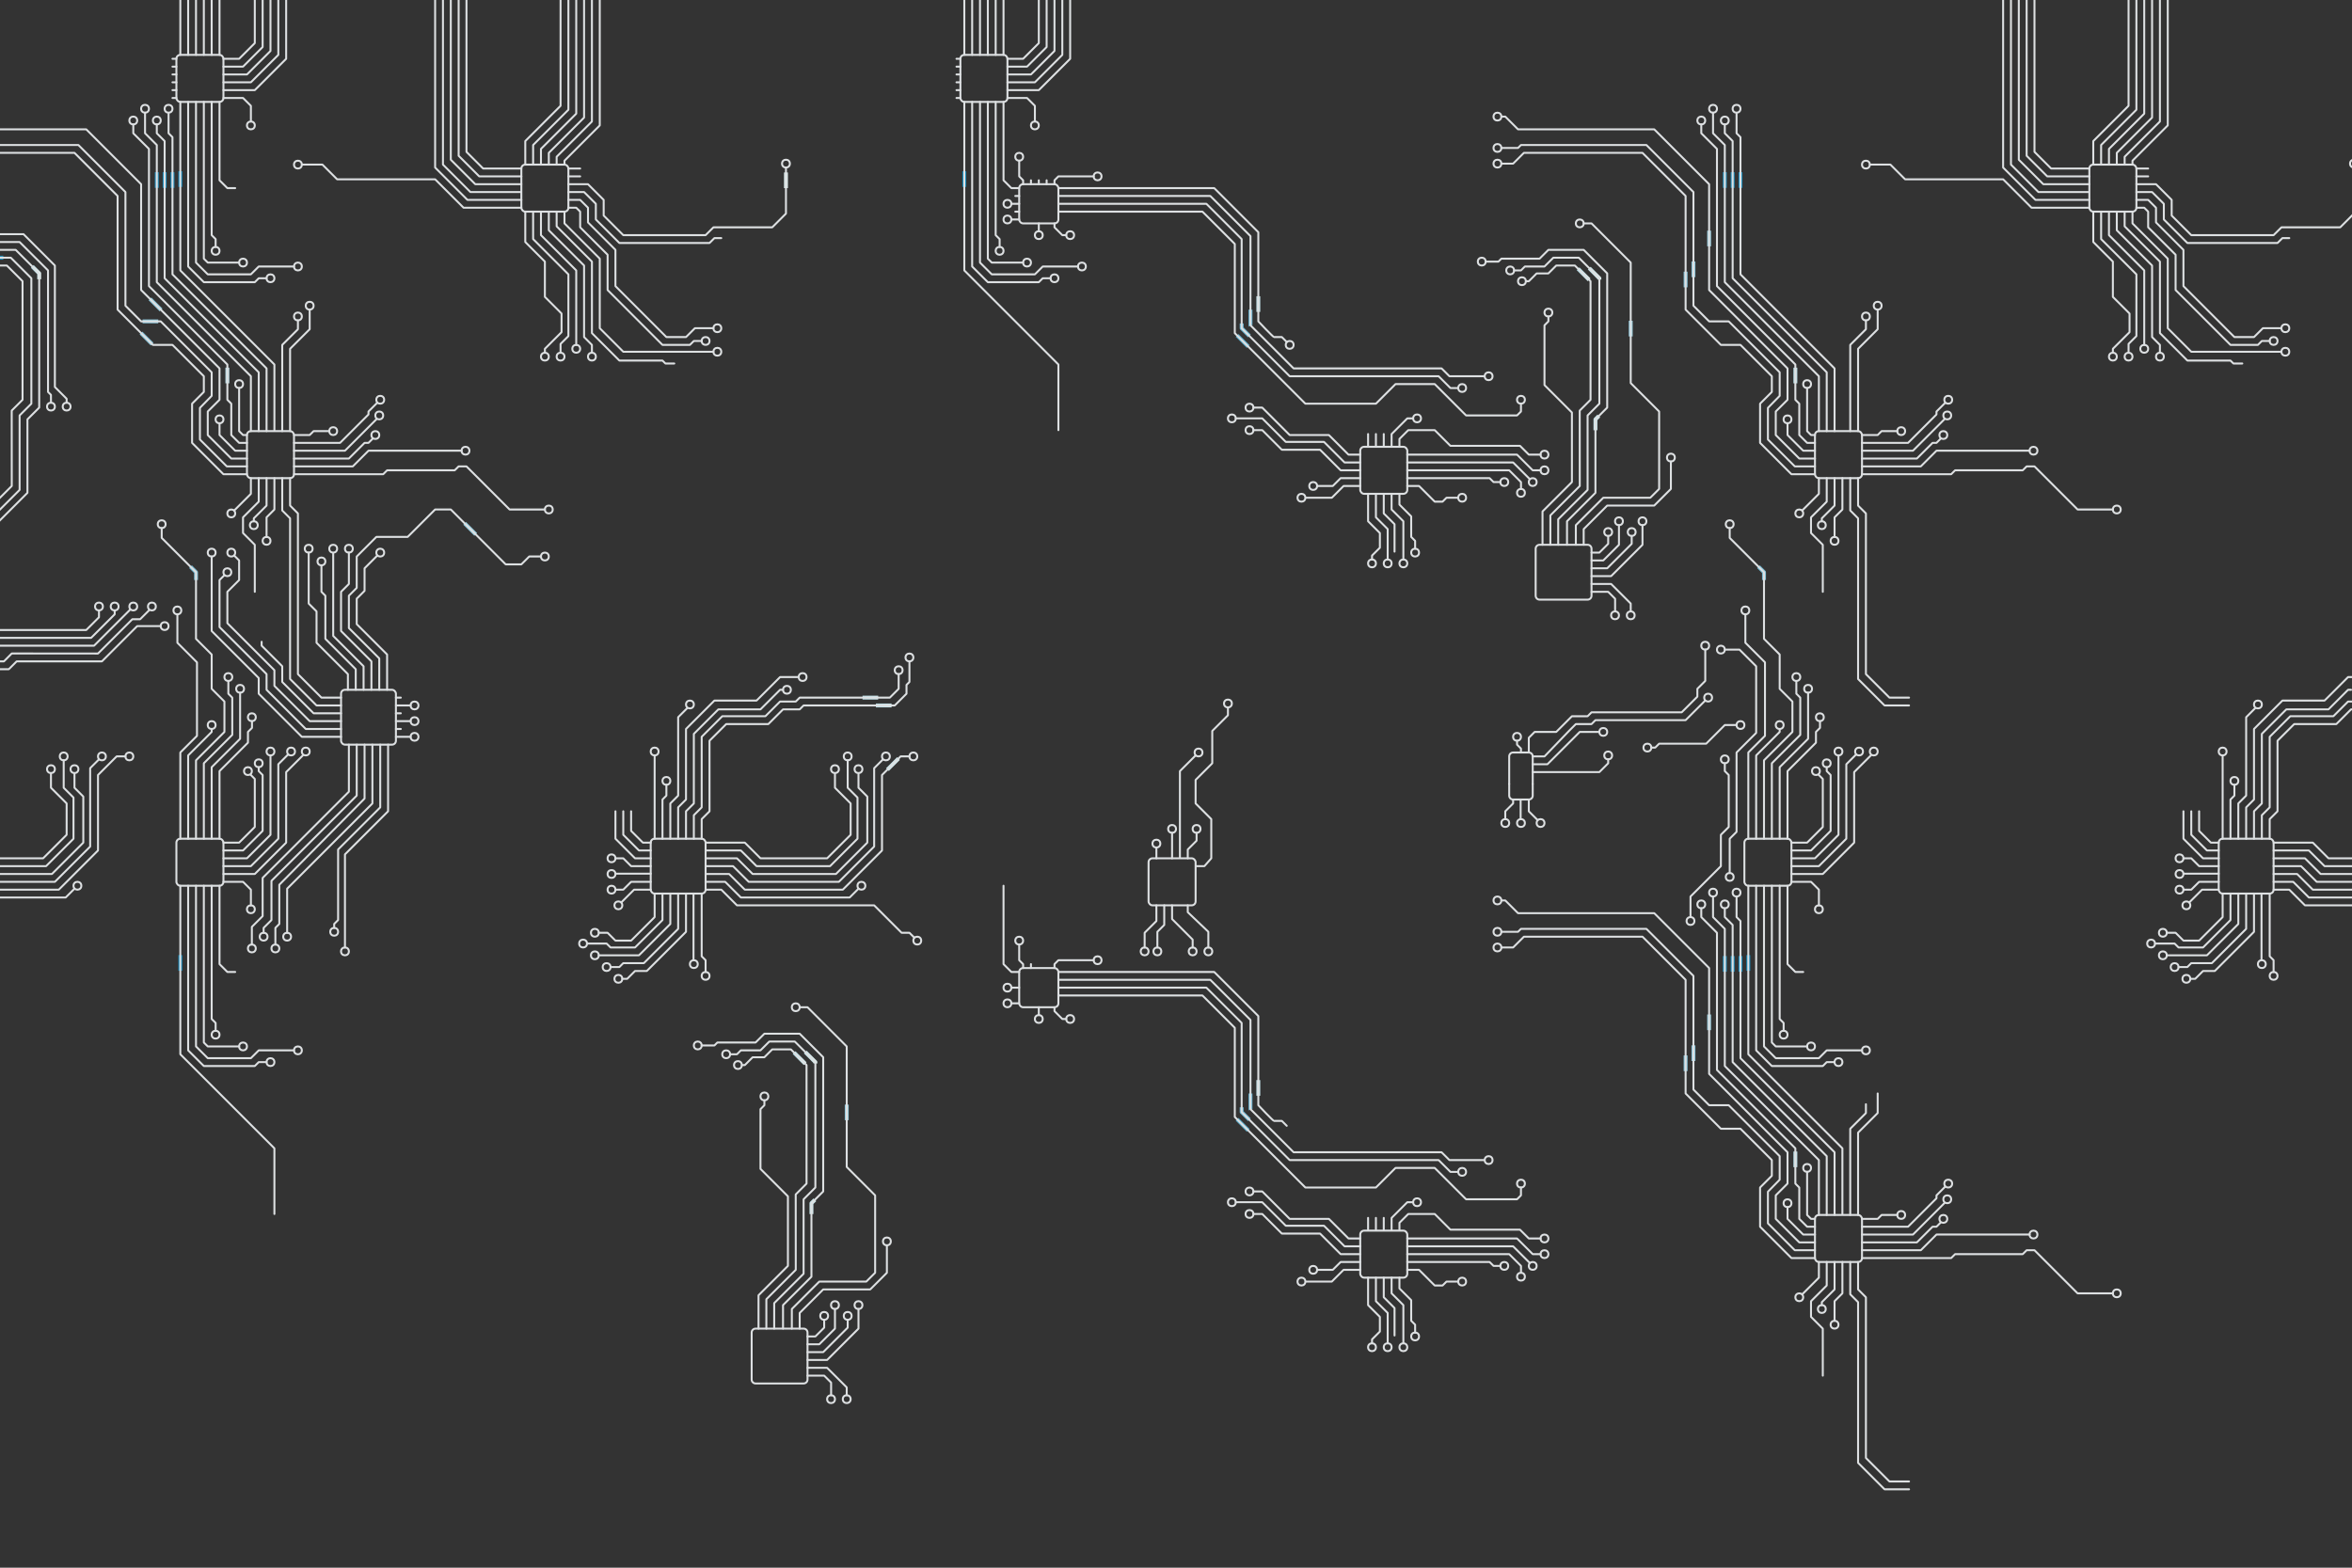 <svg viewBox="0 0 2400 1600" xmlns="http://www.w3.org/2000/svg">
    <rect x="0" y="0" width="2400" height="1600" fill="#333333" stroke="none"/>
    <defs>
        <linearGradient id="linear" x1="0%" y1="0%" x2="100%" y2="0%">
            <stop offset="0%" stop-color="#18b" />
            <stop offset="100%" stop-color="#dee" />
        </linearGradient>
    </defs>
    <style>
        .path {
            animation: draw 20s infinite;
            animation-timing-function: linear;
        }

        .path-01 {
            animation-delay: 0s;
        }

        .path-02 {
            animation-delay: 1s;
        }

        .path-03 {
            animation-delay: 2s;
        }

        .path-04 {
            animation-delay: 3s;
        }

        .path-05 {
            animation-delay: 4s;
        }



        @keyframes draw {
            0% {}

            100% {
                stroke-dashoffset: 0;
                stroke-opacity: 1;
            }
        }
    </style>
    <g id="module-01" transform="translate(-1, 0)" class="path path-01" stroke="url(#linear)"
        stroke-width="4" fill-rule="evenodd" stroke-linecap="butt" stroke-linejoin="round" fill="none"
        stroke-opacity="1" stroke-dasharray="8,960,24,960,16,400" stroke-dashoffset="6400">
        <g id="C23" transform="translate(177, 0)">
            <polyline points="52 92 84 92 116 60 116 0"></polyline>
            <polyline points="52 84 80 84 108 56 108 0"></polyline>
            <polyline points="52 76 76 76 100 52 100 0"></polyline>
            <polyline points="52 68 72 68 92 48 92 0"></polyline>
            <polyline points="52 60 68 60 84 44 84 0"></polyline>
            <path d="M16,56 L16,0"></path>
            <path d="M8,56 L8,0"></path>
            <path d="M24,56 L24,0"></path>
            <path d="M32,56 L32,0"></path>
            <path d="M40,56 L40,0"></path>
            <path d="M48,56 L48,0"></path>
            <path d="M0,92 L4,92"></path>
            <polyline points="52 100 56 100 72 100 80.016 108.016 80.016 124.007"></polyline>
            <path d="M0,100 L4,100"></path>
            <path d="M0,84 L4,84"></path>
            <path d="M0,76 L4,76"></path>
            <path d="M0,68 L4,68"></path>
            <path d="M0,60 L4,60"></path>
            <polyline points="96 284 88 284 84 288 32 288 16 272 16 108 16 104"></polyline>
            <polyline points="104 439 104 372 8 276 8 108 8 104"></polyline>
            <polyline points="124 272 88 272 80 280 36 280 24 268 24 108 24 104"></polyline>
            <polyline points="68 268 36 268 32 264 32 108 32 104"></polyline>
            <polyline points="44.031 252 44.031 244.031 40 240 40 108 40 104"></polyline>
            <polyline points="48 108 48 104 48 184 56 192 60 192 64 192"></polyline>
        </g>
        <g id="C22" transform="translate(0, 239)">
            <polyline points="1 0 25 0 57 32 57 156 69 168 69 172"></polyline>
            <polyline points="1 8 21 8 50 37 50 161 53 164 53 172"></polyline>
            <polyline points="1 32 8 32 24 48 24 169 12.955 180.045 13 248 13 257 0 270"></polyline>
            <polyline points="0 282 21 261 21 185 33 173 33 45 12 24 1 24"></polyline>
            <polyline points="0 317 0 293 29 264 29 189 41 177 41 40 17 16 1 16"></polyline>
        </g>
        <g id="C21" transform="translate(1, 115)">
            <polyline points="300 361 360 361 376.031 344.969 424 344.969 471 344.969"></polyline>
            <polyline
                points="0 41 76 41 120 85 120 201 156 237 176 237 208 269 208 285 196 297 196 337 228 369 252 369">
            </polyline>
            <polyline points="300 369 391 369 395 365 464 365 468 361 476 361 520 405 556 405"></polyline>
            <polyline points="300 353 356 353 372 337 376 337 380 333"></polyline>
            <polyline points="0 17 88 17 144 73 144 181 224 261 224 293 212 305 212 329 236 353 252 353"></polyline>
            <polyline points="300 345 352 345 384 313"></polyline>
            <polyline points="224 317 224 329 240 345 252 345"></polyline>
            <polyline points="300 337 347 337 376 308 376 305 385 296"></polyline>
            <polyline points="136 12 136 21 152 37 152 177 232 257 232 293 236 297 236 329 244 337 252 337"></polyline>
            <polyline points="300 329 316 329 320 325 336 325"></polyline>
            <polyline points="348 597 328 597 304 573 304 409 296 401 296 373"></polyline>
            <polyline points="244 281 244 325 248 329 252 329"></polyline>
            <polyline points="264 325 264 265 168 169 168 29 160 21 160 12"></polyline>
            <polyline points="260 489 259.984 441.016 247.969 429 247.969 413.031 264 397 264 373">
            </polyline>
            <polyline points="256 325 256 269 160 173 160 33 148 21 148 0"></polyline>
            <polyline points="239 406 256 389 256 373"></polyline>
            <polyline points="272 325 272 261 176 165 176 25 172 21 172 1"></polyline>
            <polyline points="259 417 259 414 272 401 272 373"></polyline>
            <polyline points="272 433 272 413 280 405 280 373"></polyline>
            <polyline points="288 325 288 237 304 221 304 212"></polyline>
            <polyline points="348 605 323 605 296 578 296 414 288 406 288 373"></polyline>
            <polyline points="296 325 296 241 316 221 316 201"></polyline>
            <polyline
                points="0 33 79.99 32.99 128 81 128 197 144 213 164 213 216 265 216 289 204 301.286 204 333.571 231.429 361 252 361">
            </polyline>
        </g>
        <g id="C20" transform="translate(1, 622)">
            <polyline points="0 21 88 21 101 8 101 1"></polyline>
            <polyline points="0 29 93 29 117.021 4.979 117.021 1"></polyline>
            <polyline points="0 37 96 37 133 0"></polyline>
            <polyline points="0 53 4 53 12 44.938 100 45 135 10 143 10 152 1"></polyline>
            <polyline points="0 61 9 61 17 53 104 53 140 17 164 17"></polyline>
        </g>
        <g id="C18" transform="translate(1, 771)">
            <polyline id="Path-4-Copy-466"
                points="0 137 60 137 100 97 100 29 100 20 119.026 0.974 128.058 0.974"></polyline>
            <polyline id="Path-4-Copy-467" points="0 129 42 129 56 129 92 93 92 29 92 13 100.513 4.487">
            </polyline>
            <polyline id="Path-4-Copy-468" points="0 121 42 121 53 121 85 89 85 42 76 33 76 29 76 19"></polyline>
            <polyline id="Path-4-Copy-469" points="0 113 42 113 47 113 75 85 75 43 65 33 65 29 65 5"></polyline>
            <polyline id="Path-4-Copy-470" points="0 105 42 105 44 105 68 81 68 49 52 33 52 29 52 19"></polyline>
            <polyline id="Path-4-Copy-165" points="0 145 67 145 76 136"></polyline>
        </g>
        <g id="C17" transform="translate(217, 519)">
            <path d="M188,201 L203,201"></path>
            <polyline points="23 48 28 53 28 73 16 85 16 117 64 165 64 181 100 217 132 217"></polyline>
            <path d="M188,217 L203,217"></path>
            <polyline points="50.976 136 50.976 139.976 72 161 72 177 104 209 132 209"></polyline>
            <polyline points="0 48.993 0 125 48 173 48 189 92 233 132 233"></polyline>
            <path d="M188,233 L203,233"></path>
            <polyline points="13 68 8 73 8 121 56 169 56 185 96 225 132 225"></polyline>
            <polyline points="139 185 139 169 107 137 107 105 99 97 99 45"></polyline>
            <polyline points="41 445 41 427 52 416 52 377 140 289 140 281 140 241"></polyline>
            <polyline points="53 433 53 428 61 420 61 380 148 293 148 281 148 241"></polyline>
            <polyline points="65 445 65 428 69 424 69 384 156 296 156 281 156 241"></polyline>
            <polyline points="77 433 77 388 164 301 164 281 164 241"></polyline>
            <polyline points="125 428 125 424 129 420 129 348 172 305 172 281 172 241"></polyline>
            <polyline points="136 448 136 353 180 309 180 281 180 241"></polyline>
            <path d="M188,193 L193,193"></path>
            <path d="M188,209 L193,209"></path>
            <path d="M188,225 L193,225"></path>
            <polyline points="155 185 155 161 124 130 124 46"></polyline>
            <polyline points="147 185 147 164 116 133 116 89 112 85 112 57.981"></polyline>
            <polyline points="163 185 163 156 132 125 132 85 140 77 140 45"></polyline>
            <polyline
                points="171 185 171 153 140 122 140 88.985 147.992 80.992 147.992 49 168.021 28.971 200 28.971 227.986 0.986 244 0.986 300.007 56.993 316 56.993 324.059 48.934 336 48.934">
            </polyline>
            <polyline points="179 185 179 149 148 118 148 92 156 84 156 61 169 48"></polyline>
        </g>
        <g id="C16" transform="translate(166, 539)">
            <polyline id="paths" points="43 317 43 261 43 240 72 211 72 173 68 169 68 156"></polyline>
            <polyline id="paths" points="27 317 27 261 27 232 51 208 51 205"></polyline>
            <polyline id="paths"
                points="59 317 59 261 59 248 88.017 218.983 88.017 208 92.13 203.887 92.13 197">
            </polyline>
            <polyline id="paths" points="51 317 51 261 51 244 80 215 80 168"></polyline>
            <polyline id="paths" points="35 317 35 261 35 237 64 208 64 177 51 164 51 129 35 113 35 45 0 10 0 0">
            </polyline>
            <polyline id="paths" points="19 317 19 261 19 229 36 212 36 137 16 117 16 88"></polyline>
            <polyline id="paths" points="63 361 67 361 83 361 91.016 369.016 91.016 385.007"></polyline>
            <polyline id="paths" points="59 369 59 365 59 445 67 453 71 453 75 453"></polyline>
            <polyline id="paths" points="107 545 99 545 95 549 43 549 27 533 27 369 27 365"></polyline>
            <polyline id="paths" points="79 529 47 529 43 525 43 369 43 365"></polyline>
            <polyline id="paths" points="63 353 95 353 127 321 127 261 127 249 144 232"></polyline>
            <polyline id="paths" points="63 345 91 345 119 317 119 261 119 241 129 231"></polyline>
            <polyline id="paths" points="63 337 87 337 111 313 111 261 111 232"></polyline>
            <polyline id="paths" points="63 329 83 329 103 309 103 261 103 252 99 248 99 244"></polyline>
            <polyline id="paths" points="63 321 79 321 95 305 95 261 95 256 91 252"></polyline>
            <polyline id="paths" points="115 700 115 633 19 537 19 369 19 365"></polyline>
            <polyline id="paths" points="135 533 99 533 91 541 47 541 35 529 35 369 35 365"></polyline>
            <polyline id="paths" points="55.031 513 55.031 505.031 51 501 51 369 51 365"></polyline>
        </g>
        <g id="C14" transform="translate(309, 0)">
            <polyline points="272 196 288 196 300 208 300 224 324 248 416 248 421 243 428 243"></polyline>
            <polyline
                points="272 188 292 188 308 204 308 220 328 240 412.006 240 420.003 232.003 480 232.003 493.001 219.001 494 218 494 171">
            </polyline>
            <path d="M272,180 L284,180"></path>
            <path d="M272,172 L284,172"></path>
            <polyline
                points="380.056 370.997 371.003 370.997 368 367.993 324.007 367.993 296.014 340 296.014 267.014 260 231 260 216">
            </polyline>
            <polyline points="-2.52347418e-05 167.967 20.967 167.967 36 183 136 183 165 212 224 212">
            </polyline>
            <polyline points="272 212 280 212 284 216 284 232 312 260 312 296 368 352 396 352 400 348 408 348">
            </polyline>
            <polyline
                points="272 204 284 204 292 212 292 227 320 255 320 292.014 371.993 344.007 392.025 344.007 401.069 334.962 420 334.962">
            </polyline>
            <polyline points="248 360 248 356 265 339 265 320 248 303 248 267 228 247 228 216"></polyline>
            <polyline points="280 352 280 276 244 240 244 216"></polyline>
            <polyline points="223 196 172 196 144 168 144 0"></polyline>
            <polyline points="236 168 236 148 272 112 272 0"></polyline>
            <polyline points="224 204 169 204 136 171 136 0"></polyline>
            <polyline points="228 167 228 144 264 108 264 0"></polyline>
            <polyline points="264.004 360 264.004 351.004 272 343.008 272 280 236 244 236 216">
            </polyline>
            <polyline points="295.997 360 295.997 352.003 288 344.007 288 271 252 235 252 216">
            </polyline>
            <path d="M420.005,359 L328,359 L304,335 L304,264 L268,228 L268,216"></path>
            <polyline points="224.01 188.022 177.018 188.022 152 163.005 152 56 152 0"></polyline>
            <polyline points="244 168 244 152 280 116 280 0"></polyline>
            <polyline points="224 180 181 180 160 159 160 0"></polyline>
            <polyline points="252 168 252 156 288 120 288 0"></polyline>
            <polyline points="224 172 185 172 168 155 168 0"></polyline>
            <polyline points="260 168 260 160 296 124 296 0"></polyline>
            <polyline points="268 168 268 164 304 128 304 0"></polyline>
        </g>
    </g>
    <g id="module-02" transform="translate(599, 0)" class="path path-02" stroke="url(#linear)"
        stroke-width="4" fill-rule="evenodd" stroke-linecap="butt" stroke-linejoin="round" fill="none"
        stroke-opacity="1" stroke-dasharray="8,960,24,960,16,400" stroke-dashoffset="6400">
        <g id="C12" transform="translate(377, 0)">
            <polyline points="52 92 84 92 116 60 116 0"></polyline>
            <polyline points="52 84 80 84 108 56 108 0"></polyline>
            <polyline points="52 76 76 76 100 52 100 0"></polyline>
            <polyline points="52 68 72 68 92 48 92 0"></polyline>
            <polyline points="52 60 68 60 84 44 84 0"></polyline>
            <path d="M16,56 L16,0"></path>
            <path d="M8,56 L8,0"></path>
            <path d="M24,56 L24,0"></path>
            <path d="M32,56 L32,0"></path>
            <path d="M40,56 L40,0"></path>
            <path d="M48,56 L48,0"></path>
            <path d="M0,92 L4,92"></path>
            <polyline points="52 100 56 100 72 100 80.016 108.016 80.016 124.007"></polyline>
            <path d="M0,100 L4,100"></path>
            <path d="M0,84 L4,84"></path>
            <path d="M0,76 L4,76"></path>
            <path d="M0,68 L4,68"></path>
            <path d="M0,60 L4,60"></path>
            <polyline points="96 284 88 284 84 288 32 288 16 272 16 108 16 104"></polyline>
            <polyline points="104 439 104 372 8 276 8 108 8 104"></polyline>
            <polyline points="124 272 88 272 80 280 36 280 24 268 24 108 24 104"></polyline>
            <polyline points="68 268 36 268 32 264 32 108 32 104"></polyline>
            <polyline points="44.031 252 44.031 244.031 40 240 40 108 40 104"></polyline>
            <polyline points="48 108 48 104 48 184 56 192 60 192 64 192"></polyline>
        </g>
        <g id="C10" transform="translate(0, 675)">
            <polyline points="29 153 29 181 49 201 65 201"></polyline>
            <polyline points="121 201 153 201 169 217 201 217 243 217 254 217 286 185 286 138 277 129 277 125 277 115">
            </polyline>
            <polyline points="45 153 45 173 57 185 65 185"></polyline>
            <polyline
                points="121 185 161.012 185 177.006 200.994 201 200.994 243 201 245 201 269 177 269 145 253 129 253 125 253 115">
            </polyline>
            <polyline
                points="121 217 145 217 161 233 201 233 261 233 301 193 301 125 301 116 320.026 96.974 329.058 96.974">
            </polyline>
            <polyline
                points="121 209 149 209 165 225 201 225 243 225 257 225 293 189 293 125 293 109 301.513 100.487">
            </polyline>
            <polyline points="121 193 157 193 173 209 201 209 243 209 248 209 276 181 276 139 266 129 266 125 266 101">
            </polyline>
            <polyline
                points="109 181 109 157 117 149 117 124.979 117 77 138.024 55.976 182 55.976 196.988 40.988 201 40.988 213 41 217 37 309 37 318 28 318 13">
            </polyline>
            <polyline
                points="117 181 117 161 125 153 125 125 125 81 142 64 185.012 64 200.006 49.006 201 49.006 217 49 221 45 314 45 326 33 326 24 329 21 329 0">
            </polyline>
            <polyline points="93 181 93 149 101 141 101 124.969 101 69 130 40 173 40 197 16 201 16 216 16"></polyline>
            <polyline points="121 225 141 225 157 241 201 241 268 241 277 232"></polyline>
            <polyline points="121 233 137 233 153 249 201 249 293 249 321 277 329 277 334 282"></polyline>
            <polyline points="37 153 37 177 53 193 65 193"></polyline>
            <polyline points="35 246 48 233 65 233"></polyline>
            <polyline points="69 181 69 125 69 96"></polyline>
            <polyline points="24 311.988 32.988 311.988 36.976 308 58 308 93 273 93 237"></polyline>
            <polyline points="85 181 85 145 93 137 93 125 93 57 102 48"></polyline>
            <polyline points="101 181 101 153 109 145 109 125 109 74 134 49 177 49 197 29 200 29"></polyline>
            <path d="M29,216.667 L65,216.667"></path>
            <polyline points="29 201 37 201 45 209 65 209"></polyline>
            <polyline points="29 233 37 233 45 225 65 225"></polyline>
            <polyline points="12 277 21 277 29 285 45 285 69 261 69 237"></polyline>
            <polyline points="120.996 317 120.996 305.004 117 301.008 117 237"></polyline>
            <polyline points="11.988 300 53 300 85 268 85 237"></polyline>
            <polyline points="77 181 77 141 81 137 81 126"></polyline>
            <polyline points="0 288 20 288 24 292 49 292 77 264 77 237"></polyline>
            <polyline
                points="36 324.003 41.003 324.003 49 316.006 61.006 316.006 101 276.013 101 237">
            </polyline>
            <path d="M108.667,305.029 L108.667,237"></path>
        </g>
        <g id="C5" transform="translate(116, 1027)">
            <polyline points="59 329 59 295 86.505 267.495 89 265 89 194 86 191 61 166 61 105 65 101 65 96">
            </polyline>
            <polyline
                points="75 329 75 303 88.038 289.962 105 273 105 197 117 185 117 57 96 36 85 36 70 36 61 45 41 45 37 49 30 49">
            </polyline>
            <polyline
                points="67 329 67 299 87.025 278.975 97 269 97 260 96.955 192.045 108 181 108 60 92 44 85 44 73 44 64.938 52.062 53 52.062 45.031 60.031 42 60.031">
            </polyline>
            <polyline
                points="0.962 40 14 40 17 37 56 37 65 28 85 28 101 28 125 52 125 189 113 201 113 276 84 305 84 329">
            </polyline>
            <polyline points="109 369 129 369 149 389 149 397"></polyline>
            <polyline points="109 377 126 377 133.071 384.071 133.071 397"></polyline>
            <polyline points="109 345 121 345 137 329 137 309"></polyline>
            <polyline points="109 337 117 337 126 328 126 320"></polyline>
            <polyline points="109 361 129 361 161 329 161 309"></polyline>
            <polyline points="109 353 125 353 150 328 150 320"></polyline>
            <polyline
                points="101 329 101 313 125.021 288.979 173 288.979 189.99 271.99 189.99 244">
            </polyline>
            <polyline
                points="93 329 93 309 121.018 280.982 169.011 280.982 177.996 271.996 177.996 192.994 149.001 163.999 149.001 41 108.988 0.987 101 0.987">
            </polyline>
        </g>
    </g>
    <g id="module-03" transform="translate(1024, 164)" class="path path-03" stroke="url(#linear)"
        stroke-width="4" fill-rule="evenodd" stroke-linecap="butt" stroke-linejoin="round" fill="none"
        stroke-opacity="1" stroke-dasharray="8,960,24,960,16,400" stroke-dashoffset="6400">
        <g id="C11" transform="translate(8, 0)">
            <polyline
                points="48 52 195 52 228 85 228 176 300 248 372 248 392 228 432 228 464 260 516 260 520 256 520 248">
            </polyline>
            <polyline
                points="48 44 199 44 235 80 235 171.005 283.997 220.003 436 220.003 448.04 232.043 455.066 232.043">
            </polyline>
            <polyline points="48 36 203 36 244 77 244 168 288 212 439 212 447 220 482 220"></polyline>
            <path d="M48,28 L207,28 L252,73 L252,164 C252,164 267,180 268,180 L276,180 L281,185"></path>
            <path d="M0,60 L8,60"></path>
            <path d="M4,52 L8,52"></path>
            <path d="M0,44 L8,44"></path>
            <path d="M4,36 L8,36"></path>
            <path d="M28,72 L28,64"></path>
            <polyline points="44 24 44 20 48 16 84 16"></polyline>
            <polyline points="56 76 52 76 44 68 44 64"></polyline>
            <path d="M20,24 L20,20"></path>
            <path d="M28,24 L28,20"></path>
            <polyline points="12 24 12 20 8 16 8 0"></polyline>
            <path d="M36,24 L36,20"></path>
        </g>
        <g id="C9" transform="translate(237, 252)">
            <path d="M135,39 L135,27"></path>
            <path d="M151,39 L151,27"></path>
            <path d="M143,39 L143,27"></path>
            <polyline points="18 0 27 0 55 28 95 28 115 48 127 48"></polyline>
            <polyline points="175 48 287 48 303 64 311 64"></polyline>
            <polyline points="18 23 27 23 47 43 86 43 107 64 127 64"></polyline>
            <polyline points="175 64 279 64 291.042 76.042 291.042 83"></polyline>
            <polyline points="-8.03677904e-06 10.979 26.979 10.979 51 35 90 35 111 56 127 56"></polyline>
            <polyline points="175 56 283.005 56 300.002 72.998"></polyline>
            <polyline points="72 92 98 92 110 80 127 80"></polyline>
            <polyline points="175 80 187 80 203 96 211 96 215 92 227 92"></polyline>
            <polyline points="84 80 99 80 107 72 127 72"></polyline>
            <polyline points="175 72 259 72 263 76 270 76"></polyline>
            <polyline
                points="139.021 155 139.021 151.021 147.042 143 147.042 128.042 135 116 135 88">
            </polyline>
            <polyline points="162 147 162 119 151 108 151 88"></polyline>
            <polyline points="155 155 155 124 143 112 143 88"></polyline>
            <polyline points="159 39 159 27 175 11 181 11"></polyline>
            <polyline points="171 155 171 116 159 104 159 88"></polyline>
            <polyline points="167 39 167 32 176 23 203 23 219 39 290 39 299 48 311 48"></polyline>
            <polyline points="183 144 183 136 179 132 179 111 167 99 167 88"></polyline>
        </g>
        <g id="C8" transform="translate(237, 1052)">
            <path d="M135,39 L135,27"></path>
            <path d="M151,39 L151,27"></path>
            <path d="M143,39 L143,27"></path>
            <polyline points="18 0 27 0 55 28 95 28 115 48 127 48"></polyline>
            <polyline points="175 48 287 48 303 64 311 64"></polyline>
            <polyline points="18 23 27 23 47 43 86 43 107 64 127 64"></polyline>
            <polyline points="175 64 279 64 291.042 76.042 291.042 83"></polyline>
            <polyline points="-8.03677904e-06 10.979 26.979 10.979 51 35 90 35 111 56 127 56"></polyline>
            <polyline points="175 56 283.005 56 300.002 72.998"></polyline>
            <polyline points="72 92 98 92 110 80 127 80"></polyline>
            <polyline points="175 80 187 80 203 96 211 96 215 92 227 92"></polyline>
            <polyline points="84 80 99 80 107 72 127 72"></polyline>
            <polyline points="175 72 259 72 263 76 270 76"></polyline>
            <polyline
                points="139.021 155 139.021 151.021 147.042 143 147.042 128.042 135 116 135 88">
            </polyline>
            <polyline points="162 147 162 119 151 108 151 88"></polyline>
            <polyline points="155 155 155 124 143 112 143 88"></polyline>
            <polyline points="159 39 159 27 175 11 181 11"></polyline>
            <polyline points="171 155 171 116 159 104 159 88"></polyline>
            <polyline points="167 39 167 32 176 23 203 23 219 39 290 39 299 48 311 48"></polyline>
            <polyline points="183 144 183 136 179 132 179 111 167 99 167 88"></polyline>
        </g>
        <g id="C7" transform="translate(144, 558)">
            <polyline points="53 162 61 162 68 154 68 114 52 98 52 78 52 74 69 57 69 24 85 8 85 0"></polyline>
            <path d="M12,154 L12,144"></path>
            <polyline points="0 245 0 230 12 218 12 202"></polyline>
            <polyline points="13 245 13 229 20 222 20 202"></polyline>
            <path d="M28,154 L28,128"></path>
            <polyline points="49 245 49 237 28 216 28 202"></polyline>
            <polyline points="44 154 44 145 53 136 53 128"></polyline>
            <polyline points="65 245 65 229 44 209 44 202"></polyline>
            <polyline points="36 153 36 78 36 65 52 49"></polyline>
        </g>
        <g id="C6" transform="translate(491, 63)">
            <polyline points="59 329 59 295 86.505 267.495 89 265 89 194 86 191 61 166 61 105 65 101 65 96">
            </polyline>
            <polyline
                points="75 329 75 303 88.038 289.962 105 273 105 197 117 185 117 57 96 36 85 36 70 36 61 45 41 45 37 49 30 49">
            </polyline>
            <polyline
                points="67 329 67 299 87.025 278.975 97 269 97 260 96.955 192.045 108 181 108 60 92 44 85 44 73 44 64.938 52.062 53 52.062 45.031 60.031 42 60.031">
            </polyline>
            <polyline
                points="0.962 40 14 40 17 37 56 37 65 28 85 28 101 28 125 52 125 189 113 201 113 276 84 305 84 329">
            </polyline>
            <polyline points="109 369 129 369 149 389 149 397"></polyline>
            <polyline points="109 377 126 377 133.071 384.071 133.071 397"></polyline>
            <polyline points="109 345 121 345 137 329 137 309"></polyline>
            <polyline points="109 337 117 337 126 328 126 320"></polyline>
            <polyline points="109 361 129 361 161 329 161 309"></polyline>
            <polyline points="109 353 125 353 150 328 150 320"></polyline>
            <polyline
                points="101 329 101 313 125.021 288.979 173 288.979 189.99 271.99 189.99 244">
            </polyline>
            <polyline
                points="93 329 93 309 121.018 280.982 169.011 280.982 177.996 271.996 177.996 192.994 149.001 163.999 149.001 41 108.988 0.987 101 0.987">
            </polyline>
        </g>
        <g id="C3" transform="translate(0, 740)">
            <polyline
                points="56 112 203 112 236 145 236 236 308 308 380 308 400 288 440 288 472 320 524 320 528 316 528 308">
            </polyline>
            <polyline
                points="56 104 207 104 243 140 243 231.005 291.997 280.003 444 280.003 456.04 292.043 463.066 292.043">
            </polyline>
            <polyline points="56 96 211 96 252 137 252 228 296 272 447 272 455 280 490 280"></polyline>
            <path d="M56,88 L215,88 L260,133 L260,224 C260,224 275,240 276,240 L284,240 L289,245"></path>
            <path d="M8,120 L16,120"></path>
            <path d="M8,104 L16,104"></path>
            <polyline points="52 84 52 80 56 76 92 76"></polyline>
            <path d="M28,84 L28,80"></path>
            <polyline points="20 84 20 80 16 76 16 60"></polyline>
            <path d="M36,132 L36,124"></path>
            <polyline points="0 4 0 0 0 80 8 88 12 88 16 88"></polyline>
            <polyline points="64 136 60 136 52 128 52 124"></polyline>
        </g>
    </g>
    <g id="module-04" transform="translate(1532, 115)" class="path path-04" stroke="url(#linear)"
        stroke-width="4" fill-rule="evenodd" stroke-linecap="butt" stroke-linejoin="round" fill="none"
        stroke-opacity="1" stroke-dasharray="8,960,24,960,16,400" stroke-dashoffset="6400">
        <g id="C19">
            <polyline points="368 361 428 361 444.031 344.969 492 344.969 539 344.969"></polyline>
            <polyline
                points="0 52 12 52 23 41 68 41 144 41 188 85 188 201 224 237 244 237 276 269 276 285 264 297 264 337 296 369 320 369">
            </polyline>
            <polyline points="368 369 459 369 463 365 532 365 536 361 544 361 588 405 624 405"></polyline>
            <polyline points="368 353 424 353 440 337 444 337 448 333"></polyline>
            <polyline
                points="0 4 4 4 17 17 68 17 156 17 212 73 212 181 292 261 292 293 280 305 280 329 304 353 320 353">
            </polyline>
            <polyline points="368 345 420 345 452 313"></polyline>
            <polyline points="292 317 292 329 308 345 320 345"></polyline>
            <polyline points="368 337 415 337 444 308 444 305 453 296"></polyline>
            <polyline points="204 12 204 21 220 37 220 177 300 257 300 293 304 297 304 329 312 337 320 337"></polyline>
            <polyline points="368 329 384 329 388 325 404 325"></polyline>
            <polyline points="416 597 396 597 372 573 372 409 364 401 364 373"></polyline>
            <polyline points="312 281 312 325 316 329 320 329"></polyline>
            <polyline points="332 325 332 265 236 169 236 29 228 21 228 12"></polyline>
            <polyline points="328 489 327.984 441.016 315.969 429 315.969 413.031 332 397 332 373">
            </polyline>
            <polyline points="324 325 324 269 228 173 228 33 216 21 216 0"></polyline>
            <polyline points="307 406 324 389 324 373"></polyline>
            <polyline points="340 325 340 261 244 165 244 25 240 21 240 1"></polyline>
            <polyline points="327 417 327 414 340 401 340 373"></polyline>
            <polyline points="340 433 340 413 348 405 348 373"></polyline>
            <polyline points="356 325 356 237 372 221 372 212"></polyline>
            <polyline points="416 605 391 605 364 578 364 414 356 406 356 373"></polyline>
            <polyline points="364 325 364 241 384 221 384 201"></polyline>
            <polyline
                points="0 36 17 36 20 33 68 33 147.99 32.99 196 81 196 197 212 213 232 213 284 265 284 289 272 301.286 272 333.571 299.429 361 320 361">
            </polyline>
        </g>
        <g id="C15" transform="translate(233, 424)">
            <polyline points="43 317 43 261 43 240 72 211 72 173 68 169 68 156"></polyline>
            <polyline points="27 317 27 261 27 232 51 208 51 205"></polyline>
            <polyline
                points="59 317 59 261 59 248 88.017 218.983 88.017 208 92.13 203.887 92.13 197">
            </polyline>
            <polyline points="51 317 51 261 51 244 80 215 80 168"></polyline>
            <polyline points="35 317 35 261 35 237 64 208 64 177 51 164 51 129 35 113 35 45 0 10 0 0"></polyline>
            <polyline points="19 317 19 261 19 229 36 212 36 137 16 117 16 88"></polyline>
            <polyline points="63 361 67 361 83 361 91.016 369.016 91.016 385.007"></polyline>
            <polyline points="59 369 59 365 59 445 67 453 71 453 75 453"></polyline>
            <polyline points="107 545 99 545 95 549 43 549 27 533 27 369 27 365"></polyline>
            <polyline points="79 529 47 529 43 525 43 369 43 365"></polyline>
            <polyline points="63 353 95 353 127 321 127 261 127 249 144 232"></polyline>
            <polyline points="63 345 91 345 119 317 119 261 119 241 129 231"></polyline>
            <polyline points="63 337 87 337 111 313 111 261 111 232"></polyline>
            <polyline points="63 329 83 329 103 309 103 261 103 252 99 248 99 244"></polyline>
            <polyline points="63 321 79 321 95 305 95 261 95 256 91 252"></polyline>
            <polyline points="115 700 115 633 19 537 19 369 19 365"></polyline>
            <polyline points="135 533 99 533 91 541 47 541 35 529 35 369 35 365"></polyline>
            <polyline points="55.031 513 55.031 505.031 51 501 51 369 51 365"></polyline>
        </g>
        <g id="C4" transform="translate(4, 547)">
            <polyline points="28 126 64 126 96 126 105 117 105 113"></polyline>
            <polyline points="28 110 40 110 65 84 72 77 88 77 92 73 184.005 73 204.028 52.978"></polyline>
            <polyline
                points="24 106 24 91 30 85 52 85 64.51 72.49 68 69 84 69 88 65 180 65 196 49 196 41 204.062 32.938 204.062 0.982">
            </polyline>
            <polyline points="28 118 43 118 65 96 76 85 96 85"></polyline>
            <polyline points="16 106 16 102 12 98 12 94"></polyline>
            <polyline points="0 174 0 166 8 158 8 154"></polyline>
            <path d="M15.667,174 L15.667,154"></path>
            <polyline points="33 175 24 166 24 154"></polyline>
            <polyline points="229 229 229 194 236 187 236 138 236 106 256 86 256 18 239 1 224 1"></polyline>
            <polyline points="189 274 189 253 220 222 220 190 228 182 228 138 228 129 224 125 224 117"></polyline>
            <polyline points="149 101 153 101 157 97 205 97 224.026 77.974 236 77.974"></polyline>
        </g>
        <g id="C1" transform="translate(0, 800)">
            <polyline
                points="0 52 12 52 23 41 68 41 144 41 188 85 188 201 224 237 244 237 276 269 276 285 264 297 264 337 296 369 320 369">
            </polyline>
            <polyline points="368 369 459 369 463 365 532 365 536 361 544 361 588 405 624 405"></polyline>
            <polyline points="368 353 424 353 440 337 444 337 448 333"></polyline>
            <polyline
                points="0 4 4 4 17 17 68 17 156 17 212 73 212 181 292 261 292 293 280 305 280 329 304 353 320 353">
            </polyline>
            <polyline
                points="0 36 17 36 20 33 68 33 147.99 32.99 196 81 196 197 212 213 232 213 284 265 284 289 272 301.286 272 333.571 299.429 361 320 361">
            </polyline>
            <polyline points="292 317 292 329 308 345 320 345"></polyline>
            <polyline points="204 12 204 21 220 37 220 177 300 257 300 293 304 297 304 329 312 337 320 337"></polyline>
            <polyline points="368 329 384 329 388 325 404 325"></polyline>
            <polyline points="416 597 396 597 372 573 372 409 364 401 364 373"></polyline>
            <polyline points="312 281 312 325 316 329 320 329"></polyline>
            <polyline points="332 325 332 265 236 169 236 29 228 21 228 12"></polyline>
            <polyline points="324 325 324 269 228 173 228 33 216 21 216 0"></polyline>
            <polyline points="368 361 428 361 444.031 344.969 492 344.969 539 344.969"></polyline>
            <polyline points="368 345 420 345 452 313"></polyline>
            <polyline points="368 337 415 337 444 308 444 305 453 296"></polyline>
            <polyline points="328 489 327.984 441.016 315.969 429 315.969 413.031 332 397 332 373">
            </polyline>
            <polyline points="307 406 324 389 324 373"></polyline>
            <polyline points="327 417 327 414 340 401 340 373"></polyline>
            <polyline points="340 433 340 413 348 405 348 373"></polyline>
            <polyline points="340 325 340 261 244 165 244 25 240 21 240 1"></polyline>
            <polyline points="356 325 356 237 372 221 372 212"></polyline>
            <polyline points="416 605 391 605 364 578 364 414 356 406 356 373"></polyline>
            <polyline points="364 325 364 241 384 221 384 201"></polyline>
        </g>
    </g>
    <g id="module-05" transform="translate(1908, 0)" class="path path-05" stroke="url(#linear)"
        stroke-width="4" fill-rule="evenodd" stroke-linecap="butt" stroke-linejoin="round" fill="none"
        stroke-opacity="1" stroke-dasharray="8,960,24,960,16,400" stroke-dashoffset="6400">
        <g id="C13">
            <polyline points="272 196 288 196 300 208 300 224 324 248 416 248 421 243 428 243"></polyline>
            <polyline
                points="272 188 292 188 308 204 308 220 328 240 412.006 240 420.003 232.003 480 232.003 493.001 219.001 494 218 494 171">
            </polyline>
            <path d="M272,180 L284,180"></path>
            <path d="M272,172 L284,172"></path>
            <polyline
                points="380.056 370.997 371.003 370.997 368 367.993 324.007 367.993 296.014 340 296.014 267.014 260 231 260 216">
            </polyline>
            <polyline points="-2.52347418e-05 167.967 20.967 167.967 36 183 136 183 165 212 224 212">
            </polyline>
            <polyline points="272 212 280 212 284 216 284 232 312 260 312 296 368 352 396 352 400 348 408 348">
            </polyline>
            <polyline
                points="272 204 284 204 292 212 292 227 320 255 320 292.014 371.993 344.007 392.025 344.007 401.069 334.962 420 334.962">
            </polyline>
            <polyline points="248 360 248 356 265 339 265 320 248 303 248 267 228 247 228 216"></polyline>
            <polyline points="280 352 280 276 244 240 244 216"></polyline>
            <polyline points="223 196 172 196 144 168 144 0"></polyline>
            <polyline points="236 168 236 148 272 112 272 0"></polyline>
            <polyline points="224 204 169 204 136 171 136 0"></polyline>
            <polyline points="228 167 228 144 264 108 264 0"></polyline>
            <polyline points="264.004 360 264.004 351.004 272 343.008 272 280 236 244 236 216">
            </polyline>
            <polyline points="295.997 360 295.997 352.003 288 344.007 288 271 252 235 252 216">
            </polyline>
            <path d="M420.005,359 L328,359 L304,335 L304,264 L268,228 L268,216"></path>
            <polyline points="224.01 188.022 177.018 188.022 152 163.005 152 56 152 0"></polyline>
            <polyline points="244 168 244 152 280 116 280 0"></polyline>
            <polyline points="224 180 181 180 160 159 160 0"></polyline>
            <polyline points="252 168 252 156 288 120 288 0"></polyline>
            <polyline points="224 172 185 172 168 155 168 0"></polyline>
            <polyline points="260 168 260 160 296 124 296 0"></polyline>
            <polyline points="268 168 268 164 304 128 304 0"></polyline>
        </g>
        <g id="C2" transform="translate(291, 691)">
            <polyline points="85 165 85 129 93 121 93 109 93 41 102 32"></polyline>
            <polyline points="93 165 93 133 101 125 101 108.969 101 53 130 24 173 24 197 0 201 0"></polyline>
            <polyline points="101 165 101 137 109 129 109 109 109 58 134 33 177 33 197 13 200 13"></polyline>
            <polyline
                points="109 165 109 141 117 133 117 108.979 117 61 138.024 39.976 182 39.976 196.988 24.988 201 24.988">
            </polyline>
            <polyline
                points="117 165 117 145 125 137 125 109 125 65 142 48 185.012 48 200.006 33.006 201 33.006">
            </polyline>
            <polyline points="29 137 29 165 49 185 65 185"></polyline>
            <polyline points="29 185 37 185 45 193 65 193"></polyline>
            <polyline points="35 230 48 217 65 217"></polyline>
            <polyline points="69 165 69 109 69 80"></polyline>
            <polyline points="12 261 21 261 29 269 45 269 69 245 69 221"></polyline>
            <polyline points="11.988 284 53 284 85 252 85 221"></polyline>
            <polyline points="77 165 77 125 81 121 81 110"></polyline>
            <polyline points="0 272 20 272 24 276 49 276 77 248 77 221"></polyline>
            <polyline
                points="36 308.003 41.003 308.003 49 300.006 61.006 300.006 101 260.013 101 221">
            </polyline>
            <polyline points="121 185 153 185 169 201 201 201"></polyline>
            <path d="M29,200.667 L65,200.667"></path>
            <polyline points="121 201 145 201 161 217 201 217"></polyline>
            <polyline points="45 137 45 157 57 169 65 169"></polyline>
            <polyline points="121 169 161.012 169 177.006 184.994 201 184.994"></polyline>
            <polyline points="37 137 37 161 53 177 65 177"></polyline>
            <polyline points="121 177 157 177 173 193 201 193"></polyline>
            <polyline points="121 193 149 193 165 209 201 209"></polyline>
            <polyline points="121 217 137 217 153 233 201 233"></polyline>
            <polyline points="29 217 37 217 45 209 65 209"></polyline>
            <polyline points="121 209 141 209 157 225 201 225"></polyline>
            <polyline points="24 295.988 32.988 295.988 36.976 292 58 292 93 257 93 221"></polyline>
            <path d="M108.667,289.029 L108.667,221"></path>
            <polyline points="120.996 301 120.996 289.004 117 285.008 117 221"></polyline>
        </g>
    </g>

    <g id="static" transform="translate(48, 56)" stroke="#DDE0E2" stroke-width="2" fill="none"
        fill-rule="evenodd" stroke-linecap="round" stroke-linejoin="round">
        <rect x="132" y="0" width="48" height="48" rx="4"></rect>
        <circle cx="172" cy="200" r="4"></circle>
        <circle cx="200" cy="212" r="4"></circle>
        <circle cx="228" cy="228" r="4"></circle>
        <circle cx="256" cy="216" r="4"></circle>
        <circle cx="208" cy="72" r="4"></circle>
        <circle cx="20" cy="359" r="4"></circle>
        <circle cx="4" cy="359" r="4"></circle>
        <rect x="204" y="384" width="48" height="48" rx="4"></rect>
        <circle cx="268" cy="256" r="4"></circle>
        <circle cx="256" cy="267" r="4"></circle>
        <circle cx="512" cy="464" r="4"></circle>
        <circle cx="427" cy="404" r="4"></circle>
        <circle cx="88" cy="67" r="4"></circle>
        <circle cx="100" cy="55" r="4"></circle>
        <circle cx="112" cy="67" r="4"></circle>
        <circle cx="124" cy="55" r="4"></circle>
        <circle cx="335" cy="388" r="4"></circle>
        <circle cx="339" cy="368" r="4"></circle>
        <circle cx="340" cy="352" r="4"></circle>
        <circle cx="292" cy="384" r="4"></circle>
        <circle cx="188" cy="468" r="4"></circle>
        <circle cx="196" cy="336" r="4"></circle>
        <circle cx="176" cy="372" r="4"></circle>
        <circle cx="224" cy="496" r="4"></circle>
        <circle cx="211" cy="480" r="4"></circle>
        <circle cx="53" cy="563" r="4"></circle>
        <circle cx="120" cy="583" r="4"></circle>
        <circle cx="69" cy="563" r="4"></circle>
        <circle cx="107" cy="563" r="4"></circle>
        <circle cx="88" cy="563" r="4"></circle>
        <rect x="1804" y="384" width="48" height="48" rx="4"></rect>
        <circle cx="1868" cy="256" r="4"></circle>
        <circle cx="1856" cy="267" r="4"></circle>
        <circle cx="2112" cy="464" r="4"></circle>
        <circle cx="2027" cy="404" r="4"></circle>
        <circle cx="1688" cy="67" r="4"></circle>
        <circle cx="1700" cy="55" r="4"></circle>
        <circle cx="1712" cy="67" r="4"></circle>
        <circle cx="1724" cy="55" r="4"></circle>
        <circle cx="1935" cy="388" r="4"></circle>
        <circle cx="1939" cy="368" r="4"></circle>
        <circle cx="1940" cy="352" r="4"></circle>
        <circle cx="1892" cy="384" r="4"></circle>
        <circle cx="1788" cy="468" r="4"></circle>
        <circle cx="1796" cy="336" r="4"></circle>
        <circle cx="1776" cy="372" r="4"></circle>
        <circle cx="1824" cy="496" r="4"></circle>
        <circle cx="1811" cy="480" r="4"></circle>
        <circle cx="1480" cy="63" r="4"></circle>
        <circle cx="1480" cy="95" r="4"></circle>
        <circle cx="1480" cy="111" r="4"></circle>
        <circle cx="4" cy="729" r="4"></circle>
        <circle cx="17" cy="716" r="4"></circle>
        <circle cx="56" cy="716" r="4"></circle>
        <circle cx="84" cy="716" r="4"></circle>
        <circle cx="28" cy="729" r="4"></circle>
        <circle cx="31" cy="848" r="4"></circle>
        <rect x="300" y="648" width="56" height="56" rx="4"></rect>
        <circle cx="508" cy="512" r="4"></circle>
        <circle cx="340" cy="508" r="4"></circle>
        <circle cx="168" cy="508" r="4"></circle>
        <circle cx="188" cy="508" r="4"></circle>
        <circle cx="184" cy="528" r="4"></circle>
        <circle cx="308" cy="504" r="4"></circle>
        <circle cx="292" cy="504" r="4"></circle>
        <circle cx="267" cy="504" r="4"></circle>
        <circle cx="280" cy="517" r="4"></circle>
        <circle cx="304" cy="915" r="4"></circle>
        <circle cx="293" cy="895" r="4"></circle>
        <circle cx="245" cy="900" r="4"></circle>
        <circle cx="221" cy="900" r="4"></circle>
        <circle cx="233" cy="912" r="4"></circle>
        <circle cx="209" cy="912" r="4"></circle>
        <circle cx="375" cy="696" r="4"></circle>
        <circle cx="375" cy="680" r="4"></circle>
        <circle cx="375" cy="664" r="4"></circle>
        <circle cx="185" cy="635" r="4"></circle>
        <circle cx="168" cy="684" r="4"></circle>
        <rect x="132" y="800" width="48" height="48" rx="4"></rect>
        <circle cx="117" cy="479" r="4"></circle>
        <circle cx="133" cy="567" r="4"></circle>
        <circle cx="209" cy="676" r="4"></circle>
        <circle cx="197" cy="647" r="4"></circle>
        <circle cx="228" cy="1028" r="4"></circle>
        <circle cx="208" cy="872" r="4"></circle>
        <circle cx="264" cy="711" r="4"></circle>
        <circle cx="249" cy="711" r="4"></circle>
        <circle cx="228" cy="711" r="4"></circle>
        <circle cx="216" cy="723" r="4"></circle>
        <circle cx="205" cy="731" r="4"></circle>
        <circle cx="256" cy="1016" r="4"></circle>
        <circle cx="200" cy="1012" r="4"></circle>
        <circle cx="172" cy="1000" r="4"></circle>
        <circle cx="1785" cy="635" r="4"></circle>
        <circle cx="1768" cy="684" r="4"></circle>
        <rect x="1732" y="800" width="48" height="48" rx="4"></rect>
        <circle cx="1717" cy="479" r="4"></circle>
        <circle cx="1733" cy="567" r="4"></circle>
        <circle cx="1809" cy="676" r="4"></circle>
        <circle cx="1797" cy="647" r="4"></circle>
        <circle cx="1828" cy="1028" r="4"></circle>
        <circle cx="1808" cy="872" r="4"></circle>
        <circle cx="1864" cy="711" r="4"></circle>
        <circle cx="1849" cy="711" r="4"></circle>
        <circle cx="1828" cy="711" r="4"></circle>
        <circle cx="1816" cy="723" r="4"></circle>
        <circle cx="1805" cy="731" r="4"></circle>
        <circle cx="1856" cy="1016" r="4"></circle>
        <circle cx="1800" cy="1012" r="4"></circle>
        <circle cx="1772" cy="1000" r="4"></circle>
        <rect x="484" y="112" width="48" height="48" rx="4"></rect>
        <circle cx="508" cy="308" r="4"></circle>
        <circle cx="524" cy="308" r="4"></circle>
        <circle cx="540" cy="300" r="4"></circle>
        <circle cx="556" cy="308" r="4"></circle>
        <circle cx="684" cy="279" r="4"></circle>
        <circle cx="684" cy="303" r="4"></circle>
        <circle cx="672" cy="292" r="4"></circle>
        <circle cx="754" cy="111" r="4"></circle>
        <circle cx="256" cy="112" r="4"></circle>
        <rect x="2084" y="112" width="48" height="48" rx="4"></rect>
        <circle cx="2108" cy="308" r="4"></circle>
        <circle cx="2124" cy="308" r="4"></circle>
        <circle cx="2140" cy="300" r="4"></circle>
        <circle cx="2156" cy="308" r="4"></circle>
        <circle cx="2284" cy="279" r="4"></circle>
        <circle cx="2284" cy="303" r="4"></circle>
        <circle cx="2272" cy="292" r="4"></circle>
        <circle cx="2354" cy="111" r="4"></circle>
        <circle cx="1856" cy="112" r="4"></circle>
        <rect x="932" y="0" width="48" height="48" rx="4"></rect>
        <circle cx="972" cy="200" r="4"></circle>
        <circle cx="1000" cy="212" r="4"></circle>
        <circle cx="1028" cy="228" r="4"></circle>
        <circle cx="1056" cy="216" r="4"></circle>
        <circle cx="1008" cy="72" r="4"></circle>
        <rect x="992" y="132" width="40" height="40" rx="4"></rect>
        <circle cx="1268" cy="296" r="4"></circle>
        <circle cx="1471" cy="328" r="4"></circle>
        <circle cx="1444" cy="340" r="4"></circle>
        <circle cx="1504" cy="352" r="4"></circle>
        <circle cx="1012" cy="184" r="4"></circle>
        <circle cx="980" cy="168" r="4"></circle>
        <circle cx="980" cy="152" r="4"></circle>
        <circle cx="1072" cy="124" r="4"></circle>
        <circle cx="1044" cy="184" r="4"></circle>
        <circle cx="992" cy="104" r="4"></circle>
        <rect x="616" y="800" width="56" height="56" rx="4"></rect>
        <circle cx="755" cy="648" r="4"></circle>
        <circle cx="804" cy="729" r="4"></circle>
        <circle cx="817" cy="716" r="4"></circle>
        <circle cx="856" cy="716" r="4"></circle>
        <circle cx="884" cy="716" r="4"></circle>
        <circle cx="828" cy="729" r="4"></circle>
        <circle cx="771" cy="635" r="4"></circle>
        <circle cx="888" cy="904" r="4"></circle>
        <circle cx="831" cy="848" r="4"></circle>
        <circle cx="583" cy="868" r="4"></circle>
        <circle cx="656" cy="663" r="4"></circle>
        <circle cx="880" cy="615" r="4"></circle>
        <circle cx="869" cy="628" r="4"></circle>
        <circle cx="632" cy="741" r="4"></circle>
        <circle cx="620" cy="711" r="4"></circle>
        <circle cx="576" cy="820" r="4"></circle>
        <circle cx="576" cy="836" r="4"></circle>
        <circle cx="576" cy="852" r="4"></circle>
        <circle cx="559" cy="896" r="4"></circle>
        <circle cx="559" cy="919" r="4"></circle>
        <circle cx="571" cy="931" r="4"></circle>
        <circle cx="583" cy="943" r="4"></circle>
        <circle cx="672" cy="940" r="4"></circle>
        <circle cx="660" cy="928" r="4"></circle>
        <circle cx="547" cy="907" r="4"></circle>
        <rect x="1340" y="400" width="48" height="48" rx="4"></rect>
        <circle cx="1292" cy="440" r="4"></circle>
        <circle cx="1280" cy="452" r="4"></circle>
        <circle cx="1227" cy="360" r="4"></circle>
        <circle cx="1227" cy="383" r="4"></circle>
        <circle cx="1209" cy="371" r="4"></circle>
        <circle cx="1398" cy="371" r="4"></circle>
        <circle cx="1528" cy="408" r="4"></circle>
        <circle cx="1528" cy="424" r="4"></circle>
        <circle cx="1516" cy="436" r="4"></circle>
        <circle cx="1487" cy="436" r="4"></circle>
        <circle cx="1444" cy="452" r="4"></circle>
        <circle cx="1384" cy="519" r="4"></circle>
        <circle cx="1396" cy="508" r="4"></circle>
        <circle cx="1368" cy="519" r="4"></circle>
        <circle cx="1352" cy="519" r="4"></circle>
        <circle cx="1504" cy="447" r="4"></circle>
        <rect x="1340" y="1200" width="48" height="48" rx="4"></rect>
        <circle cx="1292" cy="1240" r="4"></circle>
        <circle cx="1280" cy="1252" r="4"></circle>
        <circle cx="1227" cy="1160" r="4"></circle>
        <circle cx="1227" cy="1183" r="4"></circle>
        <circle cx="1209" cy="1171" r="4"></circle>
        <circle cx="1398" cy="1171" r="4"></circle>
        <circle cx="1528" cy="1208" r="4"></circle>
        <circle cx="1528" cy="1224" r="4"></circle>
        <circle cx="1516" cy="1236" r="4"></circle>
        <circle cx="1487" cy="1236" r="4"></circle>
        <circle cx="1444" cy="1252" r="4"></circle>
        <circle cx="1384" cy="1319" r="4"></circle>
        <circle cx="1396" cy="1308" r="4"></circle>
        <circle cx="1368" cy="1319" r="4"></circle>
        <circle cx="1352" cy="1319" r="4"></circle>
        <circle cx="1504" cy="1247" r="4"></circle>
        <circle cx="1205" cy="662" r="4"></circle>
        <rect x="1124" y="820" width="48" height="48" rx="4"></rect>
        <circle cx="1173" cy="790" r="4"></circle>
        <circle cx="1175" cy="712" r="4"></circle>
        <circle cx="1132" cy="805" r="4"></circle>
        <circle cx="1148" cy="790" r="4"></circle>
        <circle cx="1120" cy="915" r="4"></circle>
        <circle cx="1169" cy="915" r="4"></circle>
        <circle cx="1133" cy="915" r="4"></circle>
        <circle cx="1185" cy="915" r="4"></circle>
        <path
            d="M1551.922,500 L1571.997,500 C1574.208,500 1576,501.8 1576,504.005 L1576,551.995 C1576,554.207 1574.213,556 1571.994,556 L1552.226,556 L1522.998,556 C1520.79,556 1519,554.2 1519,551.995 L1519,504.005 L1519,504.005 C1519,501.793 1520.789,500 1522.993,500 L1551.833,500">
        </path>
        <circle cx="1464" cy="211" r="4"></circle>
        <circle cx="1493" cy="220" r="4"></circle>
        <circle cx="1505" cy="231" r="4"></circle>
        <circle cx="1532" cy="263" r="4"></circle>
        <circle cx="1564" cy="172" r="4"></circle>
        <circle cx="1657" cy="411" r="4"></circle>
        <circle cx="1616" cy="572" r="4"></circle>
        <circle cx="1628" cy="476" r="4"></circle>
        <circle cx="1617" cy="487" r="4"></circle>
        <circle cx="1600" cy="572" r="4"></circle>
        <circle cx="1604" cy="476" r="4"></circle>
        <circle cx="1593" cy="487" r="4"></circle>
        <path
            d="M751.922,1300 L771.997,1300 C774.208,1300 776,1301.8 776,1304.005 L776,1351.995 C776,1354.207 774.213,1356 771.994,1356 L752.226,1356 L722.998,1356 C720.79,1356 719,1354.2 719,1351.995 L719,1304.005 L719,1304.005 C719,1301.793 720.789,1300 722.993,1300 L751.833,1300">
        </path>
        <circle cx="664" cy="1011" r="4"></circle>
        <circle cx="693" cy="1020" r="4"></circle>
        <circle cx="705" cy="1031" r="4"></circle>
        <circle cx="732" cy="1063" r="4"></circle>
        <circle cx="764" cy="972" r="4"></circle>
        <circle cx="857" cy="1211" r="4"></circle>
        <circle cx="816" cy="1372" r="4"></circle>
        <circle cx="828" cy="1276" r="4"></circle>
        <circle cx="817" cy="1287" r="4"></circle>
        <circle cx="800" cy="1372" r="4"></circle>
        <circle cx="804" cy="1276" r="4"></circle>
        <circle cx="793" cy="1287" r="4"></circle>
        <path
            d="M1492,744.03 L1492,715.992 L1492,715.992 C1492,713.787 1493.784,712 1495.99,712 L1512.01,712 C1514.214,712 1516,713.79 1516,715.99 L1516,744.019">
        </path>
        <circle cx="1500" cy="696" r="4"></circle>
        <circle cx="1593" cy="715" r="4"></circle>
        <circle cx="1588" cy="691" r="4"></circle>
        <circle cx="1633" cy="707" r="4"></circle>
        <circle cx="1728" cy="684" r="4"></circle>
        <circle cx="1712" cy="719" r="4"></circle>
        <circle cx="1708" cy="607" r="4"></circle>
        <circle cx="1692" cy="603" r="4"></circle>
        <circle cx="1695" cy="656" r="4"></circle>
        <circle cx="1524" cy="784" r="4"></circle>
        <circle cx="1504" cy="784" r="4"></circle>
        <circle cx="1488" cy="784" r="4"></circle>
        <circle cx="1717" cy="839" r="4"></circle>
        <circle cx="1677" cy="884" r="4"></circle>
        <path
            d="M1516,744.156 L1516,756.002 C1516,758.21 1514.216,760 1512.01,760 L1495.99,760 C1493.786,760 1492,758.21 1492,755.995 L1492,744.13">
        </path>
        <rect x="992" y="932" width="40" height="40" rx="4"></rect>
        <circle cx="980" cy="968" r="4"></circle>
        <circle cx="1471" cy="1128" r="4"></circle>
        <circle cx="1444" cy="1140" r="4"></circle>
        <circle cx="1504" cy="1152" r="4"></circle>
        <circle cx="980" cy="952" r="4"></circle>
        <circle cx="1072" cy="924" r="4"></circle>
        <circle cx="1012" cy="984" r="4"></circle>
        <circle cx="1044" cy="984" r="4"></circle>
        <circle cx="992" cy="904" r="4"></circle>
        <rect x="2216" y="800" width="56" height="56" rx="4"></rect>
        <circle cx="2220" cy="711" r="4"></circle>
        <circle cx="2256" cy="663" r="4"></circle>
        <circle cx="2176" cy="820" r="4"></circle>
        <circle cx="2176" cy="836" r="4"></circle>
        <circle cx="2176" cy="852" r="4"></circle>
        <circle cx="2183" cy="868" r="4"></circle>
        <circle cx="2159" cy="896" r="4"></circle>
        <circle cx="2159" cy="919" r="4"></circle>
        <circle cx="2171" cy="931" r="4"></circle>
        <circle cx="2183" cy="943" r="4"></circle>
        <circle cx="2272" cy="940" r="4"></circle>
        <circle cx="2260" cy="928" r="4"></circle>
        <circle cx="2147" cy="907" r="4"></circle>
        <circle cx="2232" cy="741" r="4"></circle>
        <rect x="1804" y="1184" width="48" height="48" rx="4"></rect>
        <circle cx="1480" cy="863" r="4"></circle>
        <circle cx="1480" cy="895" r="4"></circle>
        <circle cx="1480" cy="911" r="4"></circle>
        <circle cx="2112" cy="1264" r="4"></circle>
        <circle cx="2027" cy="1204" r="4"></circle>
        <circle cx="1688" cy="867" r="4"></circle>
        <circle cx="1700" cy="855" r="4"></circle>
        <circle cx="1712" cy="867" r="4"></circle>
        <circle cx="1724" cy="855" r="4"></circle>
        <circle cx="1935" cy="1188" r="4"></circle>
        <circle cx="1939" cy="1168" r="4"></circle>
        <circle cx="1940" cy="1152" r="4"></circle>
        <circle cx="1892" cy="1184" r="4"></circle>
        <circle cx="1788" cy="1268" r="4"></circle>
        <circle cx="1796" cy="1136" r="4"></circle>
        <circle cx="1776" cy="1172" r="4"></circle>
        <circle cx="1824" cy="1296" r="4"></circle>
        <circle cx="1811" cy="1280" r="4"></circle>
    </g>

    <g id="paths-bg" transform="translate(0, 0)" stroke="#DDE0E2" stroke-width="2" fill="none"
        fill-rule="evenodd" stroke-linecap="round" stroke-linejoin="round">
        <g id="C23" transform="translate(176, 0)">
            <polyline id="path" points="52 92 84 92 116 60 116 0"></polyline>
            <polyline id="path" points="52 84 80 84 108 56 108 0"></polyline>
            <polyline id="path" points="52 76 76 76 100 52 100 0"></polyline>
            <polyline id="path" points="52 68 72 68 92 48 92 0"></polyline>
            <polyline id="path" points="52 60 68 60 84 44 84 0"></polyline>
            <path d="M16,56 L16,0" id="path"></path>
            <path d="M8,56 L8,0" id="path"></path>
            <path d="M24,56 L24,0" id="path"></path>
            <path d="M32,56 L32,0" id="path"></path>
            <path d="M40,56 L40,0" id="path"></path>
            <path d="M48,56 L48,0" id="path"></path>
            <path d="M0,92 L4,92" id="path"></path>
            <polyline id="path" points="52 100 56 100 72 100 80.016 108.016 80.016 124.007"></polyline>
            <path d="M0,100 L4,100" id="path"></path>
            <path d="M0,84 L4,84" id="path"></path>
            <path d="M0,76 L4,76" id="path"></path>
            <path d="M0,68 L4,68" id="path"></path>
            <path d="M0,60 L4,60" id="path"></path>
            <polyline id="path" points="96 284 88 284 84 288 32 288 16 272 16 108 16 104"></polyline>
            <polyline id="path" points="104 439 104 372 8 276 8 108 8 104"></polyline>
            <polyline id="path" points="124 272 88 272 80 280 36 280 24 268 24 108 24 104"></polyline>
            <polyline id="path" points="68 268 36 268 32 264 32 108 32 104"></polyline>
            <polyline id="path" points="44.031 252 44.031 244.031 40 240 40 108 40 104"></polyline>
            <polyline id="path" points="48 108 48 104 48 184 56 192 60 192 64 192"></polyline>
        </g>
        <g id="C22" transform="translate(-1, 239)">
            <polyline id="path" points="1 0 25 0 57 32 57 156 69 168 69 172"></polyline>
            <polyline id="path" points="1 8 21 8 50 37 50 161 53 164 53 172"></polyline>
            <polyline id="path" points="1 32 8 32 24 48 24 169 12.955 180.045 13 248 13 257 0 270"></polyline>
            <polyline id="path" points="0 282 21 261 21 185 33 173 33 45 12 24 1 24"></polyline>
            <polyline id="path" points="0 317 0 293 29 264 29 189 41 177 41 40 17 16 1 16"></polyline>
        </g>
        <g id="C21" transform="translate(0, 115)">
            <polyline id="path" points="300 361 360 361 376.031 344.969 424 344.969 471 344.969">
            </polyline>
            <polyline id="path"
                points="0 41 76 41 120 85 120 201 156 237 176 237 208 269 208 285 196 297 196 337 228 369 252 369">
            </polyline>
            <polyline id="path" points="300 369 391 369 395 365 464 365 468 361 476 361 520 405 556 405"></polyline>
            <polyline id="path" points="300 353 356 353 372 337 376 337 380 333"></polyline>
            <polyline id="path" points="0 17 88 17 144 73 144 181 224 261 224 293 212 305 212 329 236 353 252 353">
            </polyline>
            <polyline id="path" points="300 345 352 345 384 313"></polyline>
            <polyline id="path" points="224 317 224 329 240 345 252 345"></polyline>
            <polyline id="path" points="300 337 347 337 376 308 376 305 385 296"></polyline>
            <polyline id="path" points="136 12 136 21 152 37 152 177 232 257 232 293 236 297 236 329 244 337 252 337">
            </polyline>
            <polyline id="path" points="300 329 316 329 320 325 336 325"></polyline>
            <polyline id="path" points="348 597 328 597 304 573 304 409 296 401 296 373"></polyline>
            <polyline id="path" points="244 281 244 325 248 329 252 329"></polyline>
            <polyline id="path" points="264 325 264 265 168 169 168 29 160 21 160 12"></polyline>
            <polyline id="path"
                points="260 489 259.984 441.016 247.969 429 247.969 413.031 264 397 264 373">
            </polyline>
            <polyline id="path" points="256 325 256 269 160 173 160 33 148 21 148 0"></polyline>
            <polyline id="path" points="239 406 256 389 256 373"></polyline>
            <polyline id="path" points="272 325 272 261 176 165 176 25 172 21 172 1"></polyline>
            <polyline id="path" points="259 417 259 414 272 401 272 373"></polyline>
            <polyline id="path" points="272 433 272 413 280 405 280 373"></polyline>
            <polyline id="path" points="288 325 288 237 304 221 304 212"></polyline>
            <polyline id="path" points="348 605 323 605 296 578 296 414 288 406 288 373"></polyline>
            <polyline id="path" points="296 325 296 241 316 221 316 201"></polyline>
            <polyline id="path"
                points="0 33 79.99 32.99 128 81 128 197 144 213 164 213 216 265 216 289 204 301.286 204 333.571 231.429 361 252 361">
            </polyline>
        </g>
        <g id="C20" transform="translate(0, 622)">
            <polyline id="path" points="0 21 88 21 101 8 101 1"></polyline>
            <polyline id="path" points="0 29 93 29 117.021 4.979 117.021 1"></polyline>
            <polyline id="path" points="0 37 96 37 133 0"></polyline>
            <polyline id="path" points="0 53 4 53 12 44.938 100 45 135 10 143 10 152 1"></polyline>
            <polyline id="path" points="0 61 9 61 17 53 104 53 140 17 164 17"></polyline>
        </g>
        <g id="C19" transform="translate(1532, 115)">
            <polyline id="path" points="368 361 428 361 444.031 344.969 492 344.969 539 344.969">
            </polyline>
            <polyline id="path"
                points="0 52 12 52 23 41 68 41 144 41 188 85 188 201 224 237 244 237 276 269 276 285 264 297 264 337 296 369 320 369">
            </polyline>
            <polyline id="path" points="368 369 459 369 463 365 532 365 536 361 544 361 588 405 624 405"></polyline>
            <polyline id="path" points="368 353 424 353 440 337 444 337 448 333"></polyline>
            <polyline id="path"
                points="0 4 4 4 17 17 68 17 156 17 212 73 212 181 292 261 292 293 280 305 280 329 304 353 320 353">
            </polyline>
            <polyline id="path" points="368 345 420 345 452 313"></polyline>
            <polyline id="path" points="292 317 292 329 308 345 320 345"></polyline>
            <polyline id="path" points="368 337 415 337 444 308 444 305 453 296"></polyline>
            <polyline id="path" points="204 12 204 21 220 37 220 177 300 257 300 293 304 297 304 329 312 337 320 337">
            </polyline>
            <polyline id="path" points="368 329 384 329 388 325 404 325"></polyline>
            <polyline id="path" points="416 597 396 597 372 573 372 409 364 401 364 373"></polyline>
            <polyline id="path" points="312 281 312 325 316 329 320 329"></polyline>
            <polyline id="path" points="332 325 332 265 236 169 236 29 228 21 228 12"></polyline>
            <polyline id="path"
                points="328 489 327.984 441.016 315.969 429 315.969 413.031 332 397 332 373">
            </polyline>
            <polyline id="path" points="324 325 324 269 228 173 228 33 216 21 216 0"></polyline>
            <polyline id="path" points="307 406 324 389 324 373"></polyline>
            <polyline id="path" points="340 325 340 261 244 165 244 25 240 21 240 1"></polyline>
            <polyline id="path" points="327 417 327 414 340 401 340 373"></polyline>
            <polyline id="path" points="340 433 340 413 348 405 348 373"></polyline>
            <polyline id="path" points="356 325 356 237 372 221 372 212"></polyline>
            <polyline id="path" points="416 605 391 605 364 578 364 414 356 406 356 373"></polyline>
            <polyline id="path" points="364 325 364 241 384 221 384 201"></polyline>
            <polyline id="path"
                points="0 36 17 36 20 33 68 33 147.99 32.99 196 81 196 197 212 213 232 213 284 265 284 289 272 301.286 272 333.571 299.429 361 320 361">
            </polyline>
        </g>
        <g id="C18" transform="translate(0, 771)">
            <polyline id="Path-4-Copy-466"
                points="0 137 60 137 100 97 100 29 100 20 119.026 0.974 128.058 0.974"></polyline>
            <polyline id="Path-4-Copy-467" points="0 129 42 129 56 129 92 93 92 29 92 13 100.513 4.487">
            </polyline>
            <polyline id="Path-4-Copy-468" points="0 121 42 121 53 121 85 89 85 42 76 33 76 29 76 19"></polyline>
            <polyline id="Path-4-Copy-469" points="0 113 42 113 47 113 75 85 75 43 65 33 65 29 65 5"></polyline>
            <polyline id="Path-4-Copy-470" points="0 105 42 105 44 105 68 81 68 49 52 33 52 29 52 19"></polyline>
            <polyline id="Path-4-Copy-165" points="0 145 67 145 76 136"></polyline>
        </g>
        <g id="C17" transform="translate(216, 519)">
            <path d="M188,201 L203,201" id="path"></path>
            <polyline id="path" points="23 48 28 53 28 73 16 85 16 117 64 165 64 181 100 217 132 217"></polyline>
            <path d="M188,217 L203,217" id="path"></path>
            <polyline id="path" points="50.976 136 50.976 139.976 72 161 72 177 104 209 132 209">
            </polyline>
            <polyline id="path" points="0 48.993 0 125 48 173 48 189 92 233 132 233"></polyline>
            <path d="M188,233 L203,233" id="path"></path>
            <polyline id="path" points="13 68 8 73 8 121 56 169 56 185 96 225 132 225"></polyline>
            <polyline id="path" points="139 185 139 169 107 137 107 105 99 97 99 45"></polyline>
            <polyline id="path" points="41 445 41 427 52 416 52 377 140 289 140 281 140 241"></polyline>
            <polyline id="path" points="53 433 53 428 61 420 61 380 148 293 148 281 148 241"></polyline>
            <polyline id="path" points="65 445 65 428 69 424 69 384 156 296 156 281 156 241"></polyline>
            <polyline id="path" points="77 433 77 388 164 301 164 281 164 241"></polyline>
            <polyline id="path" points="125 428 125 424 129 420 129 348 172 305 172 281 172 241"></polyline>
            <polyline id="path" points="136 448 136 353 180 309 180 281 180 241"></polyline>
            <path d="M188,193 L193,193" id="path"></path>
            <path d="M188,209 L193,209" id="path"></path>
            <path d="M188,225 L193,225" id="path"></path>
            <polyline id="path" points="155 185 155 161 124 130 124 46"></polyline>
            <polyline id="path" points="147 185 147 164 116 133 116 89 112 85 112 57.981"></polyline>
            <polyline id="path" points="163 185 163 156 132 125 132 85 140 77 140 45"></polyline>
            <polyline id="path"
                points="171 185 171 153 140 122 140 88.985 147.992 80.992 147.992 49 168.021 28.971 200 28.971 227.986 0.986 244 0.986 300.007 56.993 316 56.993 324.059 48.934 336 48.934">
            </polyline>
            <polyline id="path" points="179 185 179 149 148 118 148 92 156 84 156 61 169 48"></polyline>
        </g>
        <g id="C16" transform="translate(165, 539)">
            <polyline id="paths" points="43 317 43 261 43 240 72 211 72 173 68 169 68 156"></polyline>
            <polyline id="paths" points="27 317 27 261 27 232 51 208 51 205"></polyline>
            <polyline id="paths"
                points="59 317 59 261 59 248 88.017 218.983 88.017 208 92.13 203.887 92.13 197">
            </polyline>
            <polyline id="paths" points="51 317 51 261 51 244 80 215 80 168"></polyline>
            <polyline id="paths" points="35 317 35 261 35 237 64 208 64 177 51 164 51 129 35 113 35 45 0 10 0 0">
            </polyline>
            <polyline id="paths" points="19 317 19 261 19 229 36 212 36 137 16 117 16 88"></polyline>
            <polyline id="paths" points="63 361 67 361 83 361 91.016 369.016 91.016 385.007"></polyline>
            <polyline id="paths" points="59 369 59 365 59 445 67 453 71 453 75 453"></polyline>
            <polyline id="paths" points="107 545 99 545 95 549 43 549 27 533 27 369 27 365"></polyline>
            <polyline id="paths" points="79 529 47 529 43 525 43 369 43 365"></polyline>
            <polyline id="paths" points="63 353 95 353 127 321 127 261 127 249 144 232"></polyline>
            <polyline id="paths" points="63 345 91 345 119 317 119 261 119 241 129 231"></polyline>
            <polyline id="paths" points="63 337 87 337 111 313 111 261 111 232"></polyline>
            <polyline id="paths" points="63 329 83 329 103 309 103 261 103 252 99 248 99 244"></polyline>
            <polyline id="paths" points="63 321 79 321 95 305 95 261 95 256 91 252"></polyline>
            <polyline id="paths" points="115 700 115 633 19 537 19 369 19 365"></polyline>
            <polyline id="paths" points="135 533 99 533 91 541 47 541 35 529 35 369 35 365"></polyline>
            <polyline id="paths" points="55.031 513 55.031 505.031 51 501 51 369 51 365"></polyline>
        </g>
        <g id="C15" transform="translate(1765, 539)">
            <polyline id="path" points="43 317 43 261 43 240 72 211 72 173 68 169 68 156"></polyline>
            <polyline id="path" points="27 317 27 261 27 232 51 208 51 205"></polyline>
            <polyline id="path"
                points="59 317 59 261 59 248 88.017 218.983 88.017 208 92.13 203.887 92.13 197">
            </polyline>
            <polyline id="path" points="51 317 51 261 51 244 80 215 80 168"></polyline>
            <polyline id="path" points="35 317 35 261 35 237 64 208 64 177 51 164 51 129 35 113 35 45 0 10 0 0">
            </polyline>
            <polyline id="path" points="19 317 19 261 19 229 36 212 36 137 16 117 16 88"></polyline>
            <polyline id="path" points="63 361 67 361 83 361 91.016 369.016 91.016 385.007"></polyline>
            <polyline id="path" points="59 369 59 365 59 445 67 453 71 453 75 453"></polyline>
            <polyline id="path" points="107 545 99 545 95 549 43 549 27 533 27 369 27 365"></polyline>
            <polyline id="path" points="79 529 47 529 43 525 43 369 43 365"></polyline>
            <polyline id="path" points="63 353 95 353 127 321 127 261 127 249 144 232"></polyline>
            <polyline id="path" points="63 345 91 345 119 317 119 261 119 241 129 231"></polyline>
            <polyline id="path" points="63 337 87 337 111 313 111 261 111 232"></polyline>
            <polyline id="path" points="63 329 83 329 103 309 103 261 103 252 99 248 99 244"></polyline>
            <polyline id="path" points="63 321 79 321 95 305 95 261 95 256 91 252"></polyline>
            <polyline id="path" points="115 700 115 633 19 537 19 369 19 365"></polyline>
            <polyline id="path" points="135 533 99 533 91 541 47 541 35 529 35 369 35 365"></polyline>
            <polyline id="path" points="55.031 513 55.031 505.031 51 501 51 369 51 365"></polyline>
        </g>
        <g id="C14" transform="translate(308, 0)">
            <polyline id="path" points="272 196 288 196 300 208 300 224 324 248 416 248 421 243 428 243"></polyline>
            <polyline id="path"
                points="272 188 292 188 308 204 308 220 328 240 412.006 240 420.003 232.003 480 232.003 493.001 219.001 494 218 494 171">
            </polyline>
            <path d="M272,180 L284,180" id="path"></path>
            <path d="M272,172 L284,172" id="path"></path>
            <polyline id="path"
                points="380.056 370.997 371.003 370.997 368 367.993 324.007 367.993 296.014 340 296.014 267.014 260 231 260 216">
            </polyline>
            <polyline id="path"
                points="-2.52347418e-05 167.967 20.967 167.967 36 183 136 183 165 212 224 212"></polyline>
            <polyline id="path"
                points="272 212 280 212 284 216 284 232 312 260 312 296 368 352 396 352 400 348 408 348"></polyline>
            <polyline id="path"
                points="272 204 284 204 292 212 292 227 320 255 320 292.014 371.993 344.007 392.025 344.007 401.069 334.962 420 334.962">
            </polyline>
            <polyline id="path" points="248 360 248 356 265 339 265 320 248 303 248 267 228 247 228 216"></polyline>
            <polyline id="path" points="280 352 280 276 244 240 244 216"></polyline>
            <polyline id="path" points="223 196 172 196 144 168 144 0"></polyline>
            <polyline id="path" points="236 168 236 148 272 112 272 0"></polyline>
            <polyline id="path" points="224 204 169 204 136 171 136 0"></polyline>
            <polyline id="path" points="228 167 228 144 264 108 264 0"></polyline>
            <polyline id="path"
                points="264.004 360 264.004 351.004 272 343.008 272 280 236 244 236 216"></polyline>
            <polyline id="path"
                points="295.997 360 295.997 352.003 288 344.007 288 271 252 235 252 216"></polyline>
            <path d="M420.005,359 L328,359 L304,335 L304,264 L268,228 L268,216" id="path"></path>
            <polyline id="path" points="224.01 188.022 177.018 188.022 152 163.005 152 56 152 0">
            </polyline>
            <polyline id="path" points="244 168 244 152 280 116 280 0"></polyline>
            <polyline id="path" points="224 180 181 180 160 159 160 0"></polyline>
            <polyline id="path" points="252 168 252 156 288 120 288 0"></polyline>
            <polyline id="path" points="224 172 185 172 168 155 168 0"></polyline>
            <polyline id="path" points="260 168 260 160 296 124 296 0"></polyline>
            <polyline id="path" points="268 168 268 164 304 128 304 0"></polyline>
        </g>
        <g id="C13" transform="translate(1908, 0)">
            <polyline id="path" points="272 196 288 196 300 208 300 224 324 248 416 248 421 243 428 243"></polyline>
            <polyline id="path"
                points="272 188 292 188 308 204 308 220 328 240 412.006 240 420.003 232.003 480 232.003 493.001 219.001 494 218 494 171">
            </polyline>
            <path d="M272,180 L284,180" id="path"></path>
            <path d="M272,172 L284,172" id="path"></path>
            <polyline id="path"
                points="380.056 370.997 371.003 370.997 368 367.993 324.007 367.993 296.014 340 296.014 267.014 260 231 260 216">
            </polyline>
            <polyline id="path"
                points="-2.52347418e-05 167.967 20.967 167.967 36 183 136 183 165 212 224 212"></polyline>
            <polyline id="path"
                points="272 212 280 212 284 216 284 232 312 260 312 296 368 352 396 352 400 348 408 348"></polyline>
            <polyline id="path"
                points="272 204 284 204 292 212 292 227 320 255 320 292.014 371.993 344.007 392.025 344.007 401.069 334.962 420 334.962">
            </polyline>
            <polyline id="path" points="248 360 248 356 265 339 265 320 248 303 248 267 228 247 228 216"></polyline>
            <polyline id="path" points="280 352 280 276 244 240 244 216"></polyline>
            <polyline id="path" points="223 196 172 196 144 168 144 0"></polyline>
            <polyline id="path" points="236 168 236 148 272 112 272 0"></polyline>
            <polyline id="path" points="224 204 169 204 136 171 136 0"></polyline>
            <polyline id="path" points="228 167 228 144 264 108 264 0"></polyline>
            <polyline id="path"
                points="264.004 360 264.004 351.004 272 343.008 272 280 236 244 236 216"></polyline>
            <polyline id="path"
                points="295.997 360 295.997 352.003 288 344.007 288 271 252 235 252 216"></polyline>
            <path d="M420.005,359 L328,359 L304,335 L304,264 L268,228 L268,216" id="path"></path>
            <polyline id="path" points="224.01 188.022 177.018 188.022 152 163.005 152 56 152 0">
            </polyline>
            <polyline id="path" points="244 168 244 152 280 116 280 0"></polyline>
            <polyline id="path" points="224 180 181 180 160 159 160 0"></polyline>
            <polyline id="path" points="252 168 252 156 288 120 288 0"></polyline>
            <polyline id="path" points="224 172 185 172 168 155 168 0"></polyline>
            <polyline id="path" points="260 168 260 160 296 124 296 0"></polyline>
            <polyline id="path" points="268 168 268 164 304 128 304 0"></polyline>
        </g>
        <g id="C12" transform="translate(976, 0)">
            <polyline id="path" points="52 92 84 92 116 60 116 0"></polyline>
            <polyline id="path" points="52 84 80 84 108 56 108 0"></polyline>
            <polyline id="path" points="52 76 76 76 100 52 100 0"></polyline>
            <polyline id="path" points="52 68 72 68 92 48 92 0"></polyline>
            <polyline id="path" points="52 60 68 60 84 44 84 0"></polyline>
            <path d="M16,56 L16,0" id="path"></path>
            <path d="M8,56 L8,0" id="path"></path>
            <path d="M24,56 L24,0" id="path"></path>
            <path d="M32,56 L32,0" id="path"></path>
            <path d="M40,56 L40,0" id="path"></path>
            <path d="M48,56 L48,0" id="path"></path>
            <path d="M0,92 L4,92" id="path"></path>
            <polyline id="path" points="52 100 56 100 72 100 80.016 108.016 80.016 124.007"></polyline>
            <path d="M0,100 L4,100" id="path"></path>
            <path d="M0,84 L4,84" id="path"></path>
            <path d="M0,76 L4,76" id="path"></path>
            <path d="M0,68 L4,68" id="path"></path>
            <path d="M0,60 L4,60" id="path"></path>
            <polyline id="path" points="96 284 88 284 84 288 32 288 16 272 16 108 16 104"></polyline>
            <polyline id="path" points="104 439 104 372 8 276 8 108 8 104"></polyline>
            <polyline id="path" points="124 272 88 272 80 280 36 280 24 268 24 108 24 104"></polyline>
            <polyline id="path" points="68 268 36 268 32 264 32 108 32 104"></polyline>
            <polyline id="path" points="44.031 252 44.031 244.031 40 240 40 108 40 104"></polyline>
            <polyline id="path" points="48 108 48 104 48 184 56 192 60 192 64 192"></polyline>
        </g>
        <g id="C11" transform="translate(1032, 164)">
            <polyline id="path"
                points="48 52 195 52 228 85 228 176 300 248 372 248 392 228 432 228 464 260 516 260 520 256 520 248">
            </polyline>
            <polyline id="path"
                points="48 44 199 44 235 80 235 171.005 283.997 220.003 436 220.003 448.04 232.043 455.066 232.043">
            </polyline>
            <polyline id="path" points="48 36 203 36 244 77 244 168 288 212 439 212 447 220 482 220"></polyline>
            <path d="M48,28 L207,28 L252,73 L252,164 C252,164 267,180 268,180 L276,180 L281,185" id="path"></path>
            <path d="M0,60 L8,60" id="path"></path>
            <path d="M4,52 L8,52" id="path"></path>
            <path d="M0,44 L8,44" id="path"></path>
            <path d="M4,36 L8,36" id="path"></path>
            <path d="M28,72 L28,64" id="path"></path>
            <polyline id="path" points="44 24 44 20 48 16 84 16"></polyline>
            <polyline id="path" points="56 76 52 76 44 68 44 64"></polyline>
            <path d="M20,24 L20,20" id="path"></path>
            <path d="M28,24 L28,20" id="path"></path>
            <polyline id="path" points="12 24 12 20 8 16 8 0"></polyline>
            <path d="M36,24 L36,20" id="path"></path>
        </g>
        <g id="C10" transform="translate(599, 675)">
            <polyline id="path" points="29 153 29 181 49 201 65 201"></polyline>
            <polyline id="path"
                points="121 201 153 201 169 217 201 217 243 217 254 217 286 185 286 138 277 129 277 125 277 115">
            </polyline>
            <polyline id="path" points="45 153 45 173 57 185 65 185"></polyline>
            <polyline id="path"
                points="121 185 161.012 185 177.006 200.994 201 200.994 243 201 245 201 269 177 269 145 253 129 253 125 253 115">
            </polyline>
            <polyline id="path"
                points="121 217 145 217 161 233 201 233 261 233 301 193 301 125 301 116 320.026 96.974 329.058 96.974">
            </polyline>
            <polyline id="path"
                points="121 209 149 209 165 225 201 225 243 225 257 225 293 189 293 125 293 109 301.513 100.487">
            </polyline>
            <polyline id="path"
                points="121 193 157 193 173 209 201 209 243 209 248 209 276 181 276 139 266 129 266 125 266 101">
            </polyline>
            <polyline id="path"
                points="109 181 109 157 117 149 117 124.979 117 77 138.024 55.976 182 55.976 196.988 40.988 201 40.988 213 41 217 37 309 37 318 28 318 13">
            </polyline>
            <polyline id="path"
                points="117 181 117 161 125 153 125 125 125 81 142 64 185.012 64 200.006 49.006 201 49.006 217 49 221 45 314 45 326 33 326 24 329 21 329 0">
            </polyline>
            <polyline id="path" points="93 181 93 149 101 141 101 124.969 101 69 130 40 173 40 197 16 201 16 216 16">
            </polyline>
            <polyline id="path" points="121 225 141 225 157 241 201 241 268 241 277 232"></polyline>
            <polyline id="path" points="121 233 137 233 153 249 201 249 293 249 321 277 329 277 334 282"></polyline>
            <polyline id="path" points="37 153 37 177 53 193 65 193"></polyline>
            <polyline id="path" points="35 246 48 233 65 233"></polyline>
            <polyline id="path" points="69 181 69 125 69 96"></polyline>
            <polyline id="path" points="24 311.988 32.988 311.988 36.976 308 58 308 93 273 93 237">
            </polyline>
            <polyline id="path" points="85 181 85 145 93 137 93 125 93 57 102 48"></polyline>
            <polyline id="path" points="101 181 101 153 109 145 109 125 109 74 134 49 177 49 197 29 200 29"></polyline>
            <path d="M29,216.667 L65,216.667" id="path"></path>
            <polyline id="path" points="29 201 37 201 45 209 65 209"></polyline>
            <polyline id="path" points="29 233 37 233 45 225 65 225"></polyline>
            <polyline id="path" points="12 277 21 277 29 285 45 285 69 261 69 237"></polyline>
            <polyline id="path" points="120.996 317 120.996 305.004 117 301.008 117 237"></polyline>
            <polyline id="path" points="11.988 300 53 300 85 268 85 237"></polyline>
            <polyline id="path" points="77 181 77 141 81 137 81 126"></polyline>
            <polyline id="path" points="0 288 20 288 24 292 49 292 77 264 77 237"></polyline>
            <polyline id="path"
                points="36 324.003 41.003 324.003 49 316.006 61.006 316.006 101 276.013 101 237">
            </polyline>
            <path d="M108.667,305.029 L108.667,237" id="path"></path>
        </g>
        <g id="C9" transform="translate(1261, 416)">
            <path d="M135,39 L135,27" id="path"></path>
            <path d="M151,39 L151,27" id="path"></path>
            <path d="M143,39 L143,27" id="path"></path>
            <polyline id="path" points="18 0 27 0 55 28 95 28 115 48 127 48"></polyline>
            <polyline id="path" points="175 48 287 48 303 64 311 64"></polyline>
            <polyline id="path" points="18 23 27 23 47 43 86 43 107 64 127 64"></polyline>
            <polyline id="path" points="175 64 279 64 291.042 76.042 291.042 83"></polyline>
            <polyline id="path" points="-8.03677904e-06 10.979 26.979 10.979 51 35 90 35 111 56 127 56">
            </polyline>
            <polyline id="path" points="175 56 283.005 56 300.002 72.998"></polyline>
            <polyline id="path" points="72 92 98 92 110 80 127 80"></polyline>
            <polyline id="path" points="175 80 187 80 203 96 211 96 215 92 227 92"></polyline>
            <polyline id="path" points="84 80 99 80 107 72 127 72"></polyline>
            <polyline id="path" points="175 72 259 72 263 76 270 76"></polyline>
            <polyline id="path"
                points="139.021 155 139.021 151.021 147.042 143 147.042 128.042 135 116 135 88">
            </polyline>
            <polyline id="path" points="162 147 162 119 151 108 151 88"></polyline>
            <polyline id="path" points="155 155 155 124 143 112 143 88"></polyline>
            <polyline id="path" points="159 39 159 27 175 11 181 11"></polyline>
            <polyline id="path" points="171 155 171 116 159 104 159 88"></polyline>
            <polyline id="path" points="167 39 167 32 176 23 203 23 219 39 290 39 299 48 311 48"></polyline>
            <polyline id="path" points="183 144 183 136 179 132 179 111 167 99 167 88"></polyline>
        </g>
        <g id="C8" transform="translate(1261, 1216)">
            <path d="M135,39 L135,27" id="path"></path>
            <path d="M151,39 L151,27" id="path"></path>
            <path d="M143,39 L143,27" id="path"></path>
            <polyline id="path" points="18 0 27 0 55 28 95 28 115 48 127 48"></polyline>
            <polyline id="path" points="175 48 287 48 303 64 311 64"></polyline>
            <polyline id="path" points="18 23 27 23 47 43 86 43 107 64 127 64"></polyline>
            <polyline id="path" points="175 64 279 64 291.042 76.042 291.042 83"></polyline>
            <polyline id="path" points="-8.03677904e-06 10.979 26.979 10.979 51 35 90 35 111 56 127 56">
            </polyline>
            <polyline id="path" points="175 56 283.005 56 300.002 72.998"></polyline>
            <polyline id="path" points="72 92 98 92 110 80 127 80"></polyline>
            <polyline id="path" points="175 80 187 80 203 96 211 96 215 92 227 92"></polyline>
            <polyline id="path" points="84 80 99 80 107 72 127 72"></polyline>
            <polyline id="path" points="175 72 259 72 263 76 270 76"></polyline>
            <polyline id="path"
                points="139.021 155 139.021 151.021 147.042 143 147.042 128.042 135 116 135 88">
            </polyline>
            <polyline id="path" points="162 147 162 119 151 108 151 88"></polyline>
            <polyline id="path" points="155 155 155 124 143 112 143 88"></polyline>
            <polyline id="path" points="159 39 159 27 175 11 181 11"></polyline>
            <polyline id="path" points="171 155 171 116 159 104 159 88"></polyline>
            <polyline id="path" points="167 39 167 32 176 23 203 23 219 39 290 39 299 48 311 48"></polyline>
            <polyline id="path" points="183 144 183 136 179 132 179 111 167 99 167 88"></polyline>
        </g>
        <g id="C7" transform="translate(1168, 722)">
            <polyline id="path" points="53 162 61 162 68 154 68 114 52 98 52 78 52 74 69 57 69 24 85 8 85 0"></polyline>
            <path d="M12,154 L12,144" id="path"></path>
            <polyline id="path" points="0 245 0 230 12 218 12 202"></polyline>
            <polyline id="path" points="13 245 13 229 20 222 20 202"></polyline>
            <path d="M28,154 L28,128" id="path"></path>
            <polyline id="path" points="49 245 49 237 28 216 28 202"></polyline>
            <polyline id="path" points="44 154 44 145 53 136 53 128"></polyline>
            <polyline id="path" points="65 245 65 229 44 209 44 202"></polyline>
            <polyline id="path" points="36 153 36 78 36 65 52 49"></polyline>
        </g>
        <g id="C6" transform="translate(1515, 227)">
            <polyline id="path"
                points="59 329 59 295 86.505 267.495 89 265 89 194 86 191 61 166 61 105 65 101 65 96"></polyline>
            <polyline id="path"
                points="75 329 75 303 88.038 289.962 105 273 105 197 117 185 117 57 96 36 85 36 70 36 61 45 41 45 37 49 30 49">
            </polyline>
            <polyline id="path"
                points="67 329 67 299 87.025 278.975 97 269 97 260 96.955 192.045 108 181 108 60 92 44 85 44 73 44 64.938 52.062 53 52.062 45.031 60.031 42 60.031">
            </polyline>
            <polyline id="path"
                points="0.962 40 14 40 17 37 56 37 65 28 85 28 101 28 125 52 125 189 113 201 113 276 84 305 84 329">
            </polyline>
            <polyline id="path" points="109 369 129 369 149 389 149 397"></polyline>
            <polyline id="path" points="109 377 126 377 133.071 384.071 133.071 397"></polyline>
            <polyline id="path" points="109 345 121 345 137 329 137 309"></polyline>
            <polyline id="path" points="109 337 117 337 126 328 126 320"></polyline>
            <polyline id="path" points="109 361 129 361 161 329 161 309"></polyline>
            <polyline id="path" points="109 353 125 353 150 328 150 320"></polyline>
            <polyline id="path"
                points="101 329 101 313 125.021 288.979 173 288.979 189.99 271.99 189.99 244">
            </polyline>
            <polyline id="path"
                points="93 329 93 309 121.018 280.982 169.011 280.982 177.996 271.996 177.996 192.994 149.001 163.999 149.001 41 108.988 0.987 101 0.987">
            </polyline>
        </g>
        <g id="C5" transform="translate(715, 1027)">
            <polyline id="path"
                points="59 329 59 295 86.505 267.495 89 265 89 194 86 191 61 166 61 105 65 101 65 96"></polyline>
            <polyline id="path"
                points="75 329 75 303 88.038 289.962 105 273 105 197 117 185 117 57 96 36 85 36 70 36 61 45 41 45 37 49 30 49">
            </polyline>
            <polyline id="path"
                points="67 329 67 299 87.025 278.975 97 269 97 260 96.955 192.045 108 181 108 60 92 44 85 44 73 44 64.938 52.062 53 52.062 45.031 60.031 42 60.031">
            </polyline>
            <polyline id="path"
                points="0.962 40 14 40 17 37 56 37 65 28 85 28 101 28 125 52 125 189 113 201 113 276 84 305 84 329">
            </polyline>
            <polyline id="path" points="109 369 129 369 149 389 149 397"></polyline>
            <polyline id="path" points="109 377 126 377 133.071 384.071 133.071 397"></polyline>
            <polyline id="path" points="109 345 121 345 137 329 137 309"></polyline>
            <polyline id="path" points="109 337 117 337 126 328 126 320"></polyline>
            <polyline id="path" points="109 361 129 361 161 329 161 309"></polyline>
            <polyline id="path" points="109 353 125 353 150 328 150 320"></polyline>
            <polyline id="path"
                points="101 329 101 313 125.021 288.979 173 288.979 189.99 271.99 189.99 244">
            </polyline>
            <polyline id="path"
                points="93 329 93 309 121.018 280.982 169.011 280.982 177.996 271.996 177.996 192.994 149.001 163.999 149.001 41 108.988 0.987 101 0.987">
            </polyline>
        </g>
        <g id="C4" transform="translate(1536, 662)">
            <polyline id="path" points="28 126 64 126 96 126 105 117 105 113"></polyline>
            <polyline id="path" points="28 110 40 110 65 84 72 77 88 77 92 73 184.005 73 204.028 52.978">
            </polyline>
            <polyline id="path"
                points="24 106 24 91 30 85 52 85 64.51 72.49 68 69 84 69 88 65 180 65 196 49 196 41 204.062 32.938 204.062 0.982">
            </polyline>
            <polyline id="path" points="28 118 43 118 65 96 76 85 96 85"></polyline>
            <polyline id="path" points="16 106 16 102 12 98 12 94"></polyline>
            <polyline id="path" points="0 174 0 166 8 158 8 154"></polyline>
            <path d="M15.667,174 L15.667,154" id="path"></path>
            <polyline id="path" points="33 175 24 166 24 154"></polyline>
            <polyline id="path" points="229 229 229 194 236 187 236 138 236 106 256 86 256 18 239 1 224 1"></polyline>
            <polyline id="path" points="189 274 189 253 220 222 220 190 228 182 228 138 228 129 224 125 224 117">
            </polyline>
            <polyline id="path" points="149 101 153 101 157 97 205 97 224.026 77.974 236 77.974">
            </polyline>
        </g>
        <g id="C3" transform="translate(1024, 904)">
            <polyline id="path"
                points="56 112 203 112 236 145 236 236 308 308 380 308 400 288 440 288 472 320 524 320 528 316 528 308">
            </polyline>
            <polyline id="path"
                points="56 104 207 104 243 140 243 231.005 291.997 280.003 444 280.003 456.04 292.043 463.066 292.043">
            </polyline>
            <polyline id="path" points="56 96 211 96 252 137 252 228 296 272 447 272 455 280 490 280"></polyline>
            <path d="M56,88 L215,88 L260,133 L260,224 C260,224 275,240 276,240 L284,240 L289,245" id="path"></path>
            <path d="M8,120 L16,120" id="path"></path>
            <path d="M8,104 L16,104" id="path"></path>
            <polyline id="path" points="52 84 52 80 56 76 92 76"></polyline>
            <path d="M28,84 L28,80" id="path"></path>
            <polyline id="path" points="20 84 20 80 16 76 16 60"></polyline>
            <path d="M36,132 L36,124" id="path"></path>
            <polyline id="path" points="0 4 0 0 0 80 8 88 12 88 16 88"></polyline>
            <polyline id="path" points="64 136 60 136 52 128 52 124"></polyline>
        </g>
        <g id="C2" transform="translate(2199, 691)">
            <polyline id="path" points="85 165 85 129 93 121 93 109 93 41 102 32"></polyline>
            <polyline id="path" points="93 165 93 133 101 125 101 108.969 101 53 130 24 173 24 197 0 201 0">
            </polyline>
            <polyline id="path" points="101 165 101 137 109 129 109 109 109 58 134 33 177 33 197 13 200 13"></polyline>
            <polyline id="path"
                points="109 165 109 141 117 133 117 108.979 117 61 138.024 39.976 182 39.976 196.988 24.988 201 24.988">
            </polyline>
            <polyline id="path"
                points="117 165 117 145 125 137 125 109 125 65 142 48 185.012 48 200.006 33.006 201 33.006">
            </polyline>
            <polyline id="path" points="29 137 29 165 49 185 65 185"></polyline>
            <polyline id="path" points="29 185 37 185 45 193 65 193"></polyline>
            <polyline id="path" points="35 230 48 217 65 217"></polyline>
            <polyline id="path" points="69 165 69 109 69 80"></polyline>
            <polyline id="path" points="12 261 21 261 29 269 45 269 69 245 69 221"></polyline>
            <polyline id="path" points="11.988 284 53 284 85 252 85 221"></polyline>
            <polyline id="path" points="77 165 77 125 81 121 81 110"></polyline>
            <polyline id="path" points="0 272 20 272 24 276 49 276 77 248 77 221"></polyline>
            <polyline id="path"
                points="36 308.003 41.003 308.003 49 300.006 61.006 300.006 101 260.013 101 221">
            </polyline>
            <polyline id="path" points="121 185 153 185 169 201 201 201"></polyline>
            <path d="M29,200.667 L65,200.667" id="path"></path>
            <polyline id="path" points="121 201 145 201 161 217 201 217"></polyline>
            <polyline id="path" points="45 137 45 157 57 169 65 169"></polyline>
            <polyline id="path" points="121 169 161.012 169 177.006 184.994 201 184.994"></polyline>
            <polyline id="path" points="37 137 37 161 53 177 65 177"></polyline>
            <polyline id="path" points="121 177 157 177 173 193 201 193"></polyline>
            <polyline id="path" points="121 193 149 193 165 209 201 209"></polyline>
            <polyline id="path" points="121 217 137 217 153 233 201 233"></polyline>
            <polyline id="path" points="29 217 37 217 45 209 65 209"></polyline>
            <polyline id="path" points="121 209 141 209 157 225 201 225"></polyline>
            <polyline id="path" points="24 295.988 32.988 295.988 36.976 292 58 292 93 257 93 221">
            </polyline>
            <path d="M108.667,289.029 L108.667,221" id="path"></path>
            <polyline id="path" points="120.996 301 120.996 289.004 117 285.008 117 221"></polyline>
        </g>
        <g id="C1" transform="translate(1532, 915)">
            <polyline id="path"
                points="0 52 12 52 23 41 68 41 144 41 188 85 188 201 224 237 244 237 276 269 276 285 264 297 264 337 296 369 320 369">
            </polyline>
            <polyline id="path" points="368 369 459 369 463 365 532 365 536 361 544 361 588 405 624 405"></polyline>
            <polyline id="path" points="368 353 424 353 440 337 444 337 448 333"></polyline>
            <polyline id="path"
                points="0 4 4 4 17 17 68 17 156 17 212 73 212 181 292 261 292 293 280 305 280 329 304 353 320 353">
            </polyline>
            <polyline id="path"
                points="0 36 17 36 20 33 68 33 147.99 32.99 196 81 196 197 212 213 232 213 284 265 284 289 272 301.286 272 333.571 299.429 361 320 361">
            </polyline>
            <polyline id="path" points="292 317 292 329 308 345 320 345"></polyline>
            <polyline id="path" points="204 12 204 21 220 37 220 177 300 257 300 293 304 297 304 329 312 337 320 337">
            </polyline>
            <polyline id="path" points="368 329 384 329 388 325 404 325"></polyline>
            <polyline id="path" points="416 597 396 597 372 573 372 409 364 401 364 373"></polyline>
            <polyline id="path" points="312 281 312 325 316 329 320 329"></polyline>
            <polyline id="path" points="332 325 332 265 236 169 236 29 228 21 228 12"></polyline>
            <polyline id="path" points="324 325 324 269 228 173 228 33 216 21 216 0"></polyline>
            <polyline id="path" points="368 361 428 361 444.031 344.969 492 344.969 539 344.969">
            </polyline>
            <polyline id="path" points="368 345 420 345 452 313"></polyline>
            <polyline id="path" points="368 337 415 337 444 308 444 305 453 296"></polyline>
            <polyline id="path"
                points="328 489 327.984 441.016 315.969 429 315.969 413.031 332 397 332 373">
            </polyline>
            <polyline id="path" points="307 406 324 389 324 373"></polyline>
            <polyline id="path" points="327 417 327 414 340 401 340 373"></polyline>
            <polyline id="path" points="340 433 340 413 348 405 348 373"></polyline>
            <polyline id="path" points="340 325 340 261 244 165 244 25 240 21 240 1"></polyline>
            <polyline id="path" points="356 325 356 237 372 221 372 212"></polyline>
            <polyline id="path" points="416 605 391 605 364 578 364 414 356 406 356 373"></polyline>
            <polyline id="path" points="364 325 364 241 384 221 384 201"></polyline>
        </g>
    </g>
</svg>